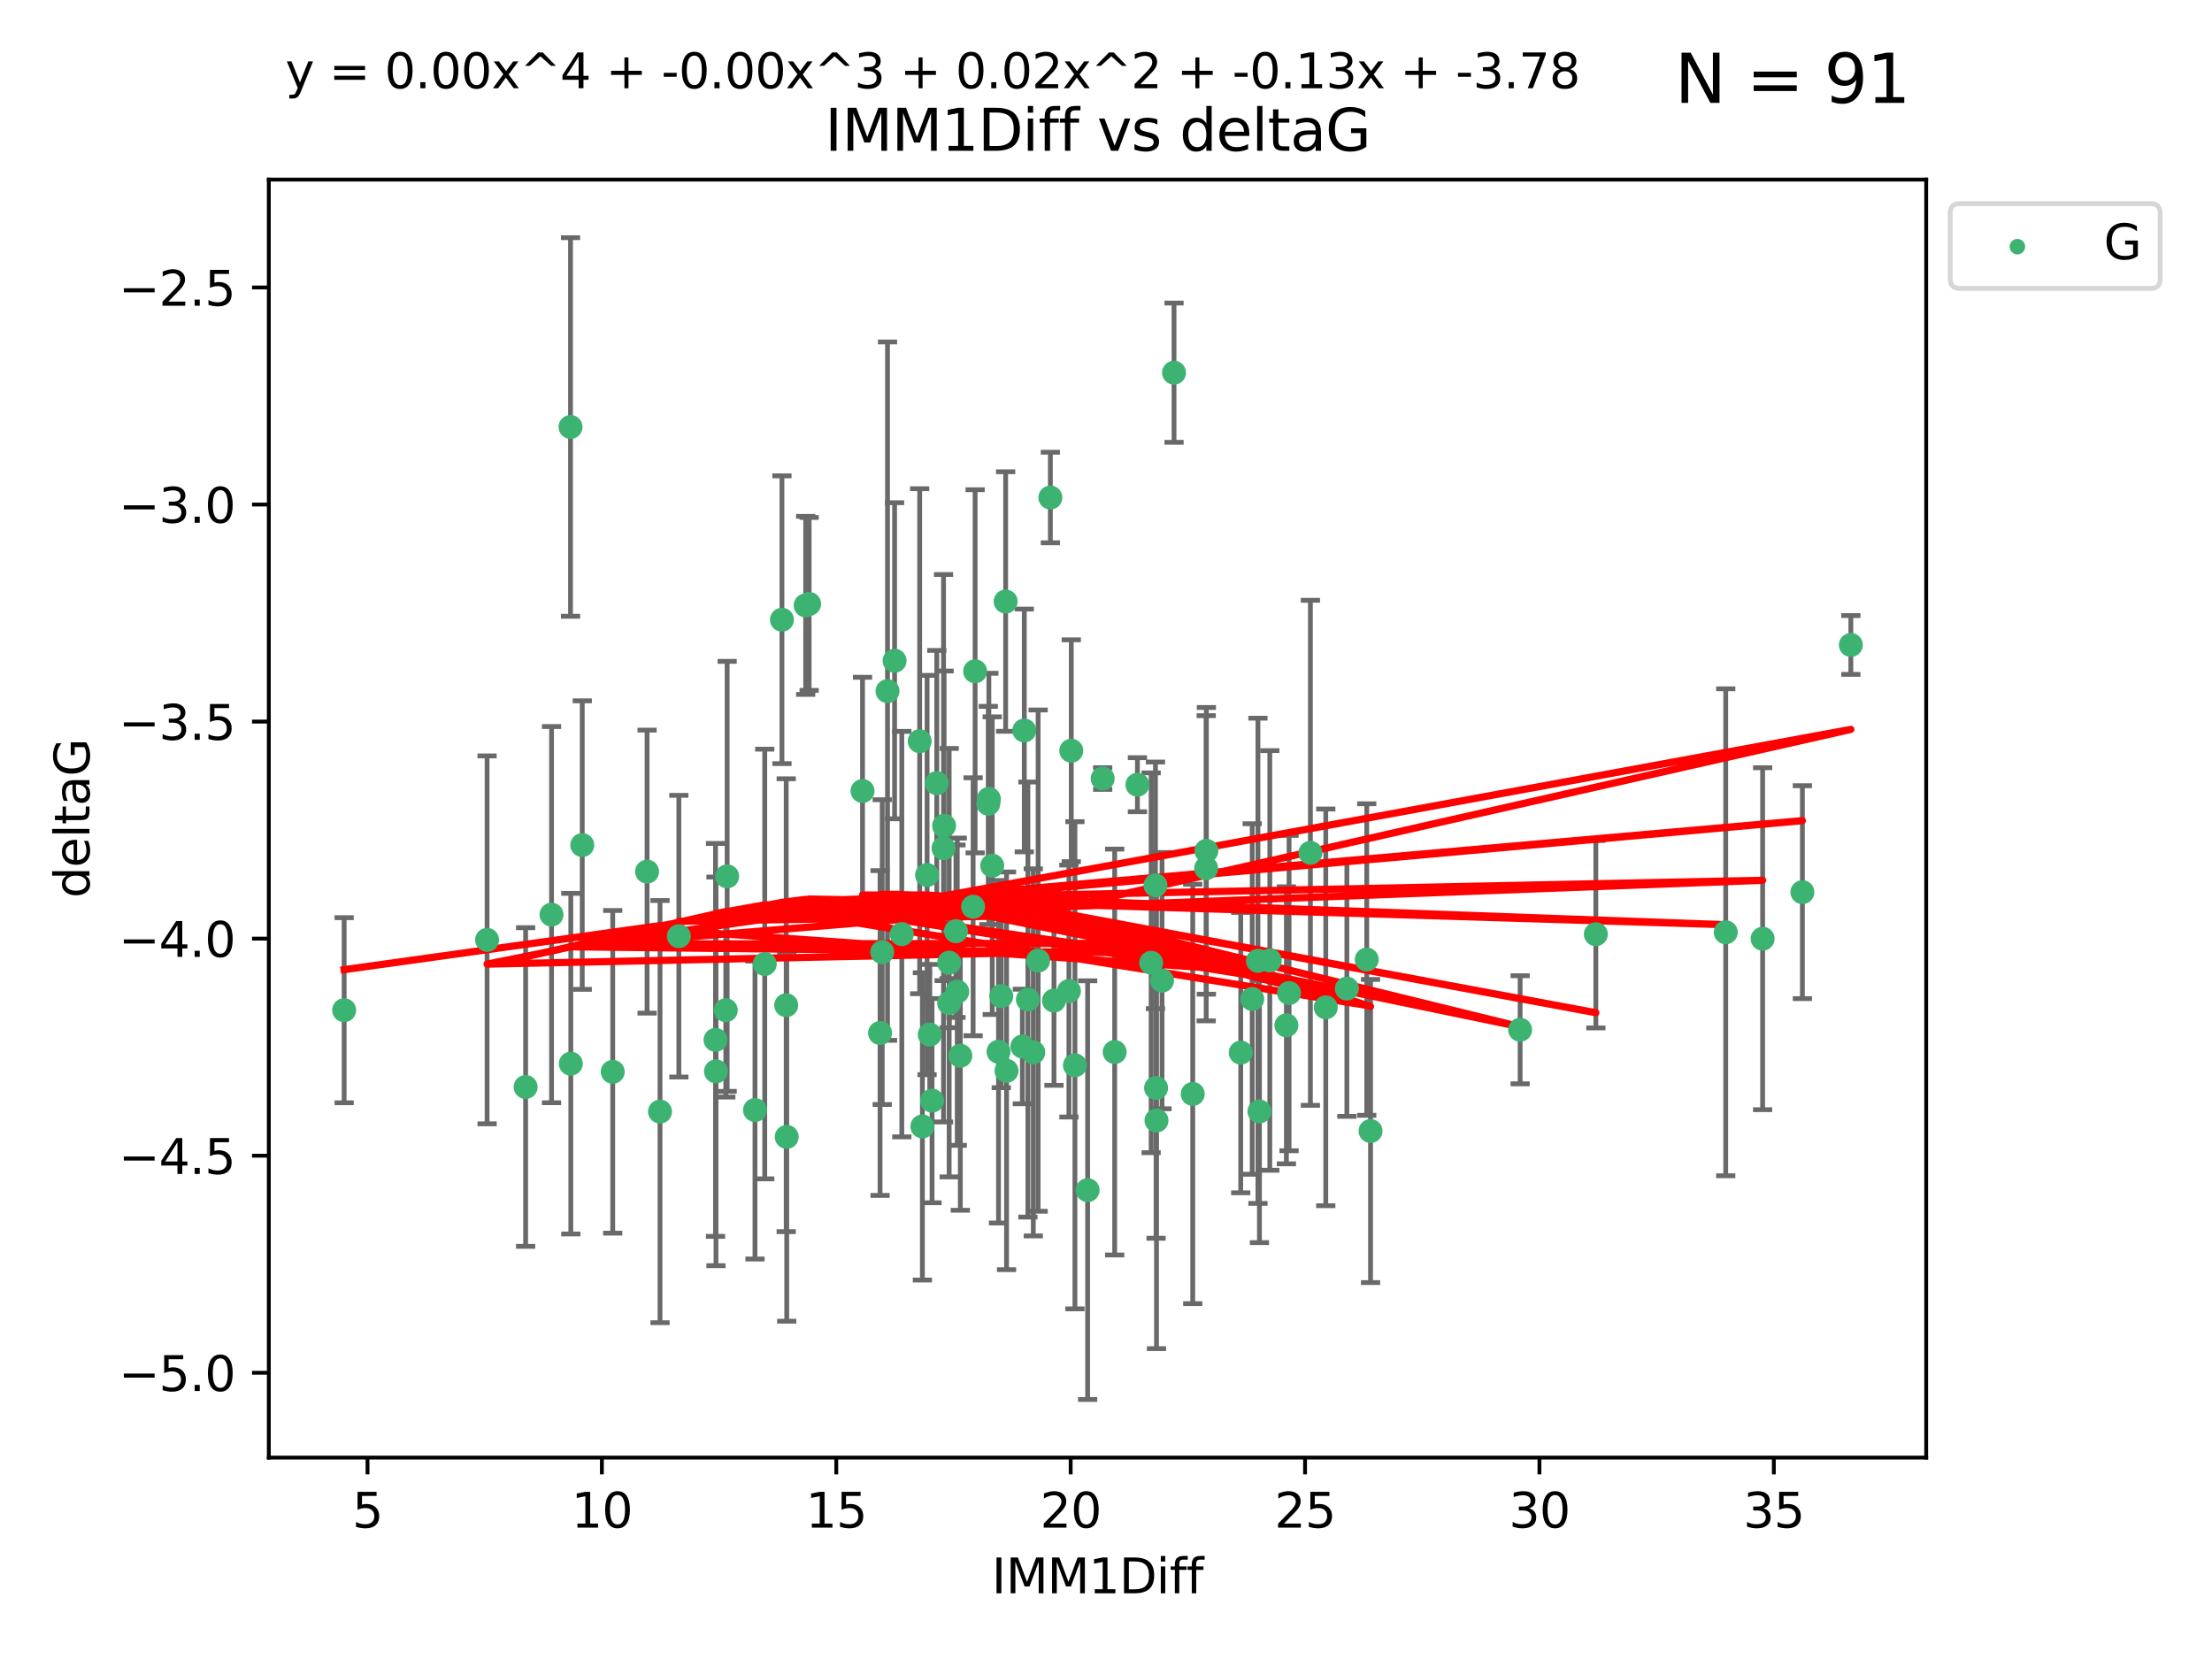<?xml version="1.0" encoding="utf-8" standalone="no"?>
<!DOCTYPE svg PUBLIC "-//W3C//DTD SVG 1.1//EN"
  "http://www.w3.org/Graphics/SVG/1.1/DTD/svg11.dtd">
<svg xmlns:xlink="http://www.w3.org/1999/xlink" width="460.8pt" height="345.6pt" viewBox="0 0 460.8 345.6" xmlns="http://www.w3.org/2000/svg" version="1.1">
 <defs>
  <style type="text/css">*{stroke-linejoin: round; stroke-linecap: butt}</style>
 </defs>
 <g id="figure_1">
  <g id="patch_1">
   <path d="M 0 345.6 
L 460.8 345.6 
L 460.8 0 
L 0 0 
z
" style="fill: #ffffff"/>
  </g>
  <g id="axes_1">
   <g id="patch_2">
    <path d="M 56 303.64 
L 401.26 303.64 
L 401.26 37.411 
L 56 37.411 
z
" style="fill: #ffffff"/>
   </g>
   <g id="PathCollection_1">
    <defs>
     <path id="mc19200b5e4" d="M 0 1.118 
C 0.297 1.118 0.581 1 0.791 0.791 
C 1 0.581 1.118 0.297 1.118 0 
C 1.118 -0.297 1 -0.581 0.791 -0.791 
C 0.581 -1 0.297 -1.118 0 -1.118 
C -0.297 -1.118 -0.581 -1 -0.791 -0.791 
C -1 -0.581 -1.118 -0.297 -1.118 0 
C -1.118 0.297 -1 0.581 -0.791 0.791 
C -0.581 1 -0.297 1.118 0 1.118 
z
" style="stroke: #3cb371"/>
    </defs>
    <g clip-path="url(#p1f7924de80)">
     <use xlink:href="#mc19200b5e4" x="71.694" y="210.445" style="fill: #3cb371; stroke: #3cb371"/>
     <use xlink:href="#mc19200b5e4" x="137.494" y="231.565" style="fill: #3cb371; stroke: #3cb371"/>
     <use xlink:href="#mc19200b5e4" x="127.64" y="223.278" style="fill: #3cb371; stroke: #3cb371"/>
     <use xlink:href="#mc19200b5e4" x="114.896" y="190.536" style="fill: #3cb371; stroke: #3cb371"/>
     <use xlink:href="#mc19200b5e4" x="101.469" y="195.79" style="fill: #3cb371; stroke: #3cb371"/>
     <use xlink:href="#mc19200b5e4" x="248.469" y="227.886" style="fill: #3cb371; stroke: #3cb371"/>
     <use xlink:href="#mc19200b5e4" x="268.537" y="206.875" style="fill: #3cb371; stroke: #3cb371"/>
     <use xlink:href="#mc19200b5e4" x="163.782" y="209.404" style="fill: #3cb371; stroke: #3cb371"/>
     <use xlink:href="#mc19200b5e4" x="223.928" y="221.915" style="fill: #3cb371; stroke: #3cb371"/>
     <use xlink:href="#mc19200b5e4" x="212.981" y="218.004" style="fill: #3cb371; stroke: #3cb371"/>
     <use xlink:href="#mc19200b5e4" x="151.195" y="210.445" style="fill: #3cb371; stroke: #3cb371"/>
     <use xlink:href="#mc19200b5e4" x="109.496" y="226.445" style="fill: #3cb371; stroke: #3cb371"/>
     <use xlink:href="#mc19200b5e4" x="118.91" y="221.579" style="fill: #3cb371; stroke: #3cb371"/>
     <use xlink:href="#mc19200b5e4" x="194.163" y="229.285" style="fill: #3cb371; stroke: #3cb371"/>
     <use xlink:href="#mc19200b5e4" x="284.718" y="199.894" style="fill: #3cb371; stroke: #3cb371"/>
     <use xlink:href="#mc19200b5e4" x="157.278" y="231.24" style="fill: #3cb371; stroke: #3cb371"/>
     <use xlink:href="#mc19200b5e4" x="208.01" y="219.093" style="fill: #3cb371; stroke: #3cb371"/>
     <use xlink:href="#mc19200b5e4" x="192.151" y="234.649" style="fill: #3cb371; stroke: #3cb371"/>
     <use xlink:href="#mc19200b5e4" x="272.98" y="177.657" style="fill: #3cb371; stroke: #3cb371"/>
     <use xlink:href="#mc19200b5e4" x="240.705" y="184.432" style="fill: #3cb371; stroke: #3cb371"/>
     <use xlink:href="#mc19200b5e4" x="183.782" y="198.343" style="fill: #3cb371; stroke: #3cb371"/>
     <use xlink:href="#mc19200b5e4" x="262.052" y="200.151" style="fill: #3cb371; stroke: #3cb371"/>
     <use xlink:href="#mc19200b5e4" x="187.864" y="194.591" style="fill: #3cb371; stroke: #3cb371"/>
     <use xlink:href="#mc19200b5e4" x="183.333" y="215.199" style="fill: #3cb371; stroke: #3cb371"/>
     <use xlink:href="#mc19200b5e4" x="208.577" y="207.515" style="fill: #3cb371; stroke: #3cb371"/>
     <use xlink:href="#mc19200b5e4" x="232.209" y="219.158" style="fill: #3cb371; stroke: #3cb371"/>
     <use xlink:href="#mc19200b5e4" x="280.578" y="205.944" style="fill: #3cb371; stroke: #3cb371"/>
     <use xlink:href="#mc19200b5e4" x="214.133" y="208.224" style="fill: #3cb371; stroke: #3cb371"/>
     <use xlink:href="#mc19200b5e4" x="276.183" y="209.853" style="fill: #3cb371; stroke: #3cb371"/>
     <use xlink:href="#mc19200b5e4" x="267.98" y="213.59" style="fill: #3cb371; stroke: #3cb371"/>
     <use xlink:href="#mc19200b5e4" x="240.832" y="226.644" style="fill: #3cb371; stroke: #3cb371"/>
     <use xlink:href="#mc19200b5e4" x="240.92" y="233.421" style="fill: #3cb371; stroke: #3cb371"/>
     <use xlink:href="#mc19200b5e4" x="193.128" y="182.282" style="fill: #3cb371; stroke: #3cb371"/>
     <use xlink:href="#mc19200b5e4" x="258.468" y="219.277" style="fill: #3cb371; stroke: #3cb371"/>
     <use xlink:href="#mc19200b5e4" x="215.256" y="219.228" style="fill: #3cb371; stroke: #3cb371"/>
     <use xlink:href="#mc19200b5e4" x="149.154" y="223.183" style="fill: #3cb371; stroke: #3cb371"/>
     <use xlink:href="#mc19200b5e4" x="197.727" y="200.544" style="fill: #3cb371; stroke: #3cb371"/>
     <use xlink:href="#mc19200b5e4" x="179.68" y="164.781" style="fill: #3cb371; stroke: #3cb371"/>
     <use xlink:href="#mc19200b5e4" x="193.684" y="215.525" style="fill: #3cb371; stroke: #3cb371"/>
     <use xlink:href="#mc19200b5e4" x="219.563" y="208.437" style="fill: #3cb371; stroke: #3cb371"/>
     <use xlink:href="#mc19200b5e4" x="168.558" y="125.806" style="fill: #3cb371; stroke: #3cb371"/>
     <use xlink:href="#mc19200b5e4" x="209.68" y="223.07" style="fill: #3cb371; stroke: #3cb371"/>
     <use xlink:href="#mc19200b5e4" x="242.072" y="204.284" style="fill: #3cb371; stroke: #3cb371"/>
     <use xlink:href="#mc19200b5e4" x="200.051" y="219.93" style="fill: #3cb371; stroke: #3cb371"/>
     <use xlink:href="#mc19200b5e4" x="226.574" y="247.928" style="fill: #3cb371; stroke: #3cb371"/>
     <use xlink:href="#mc19200b5e4" x="264.523" y="200.077" style="fill: #3cb371; stroke: #3cb371"/>
     <use xlink:href="#mc19200b5e4" x="316.671" y="214.52" style="fill: #3cb371; stroke: #3cb371"/>
     <use xlink:href="#mc19200b5e4" x="239.807" y="200.564" style="fill: #3cb371; stroke: #3cb371"/>
     <use xlink:href="#mc19200b5e4" x="285.509" y="235.61" style="fill: #3cb371; stroke: #3cb371"/>
     <use xlink:href="#mc19200b5e4" x="262.365" y="231.539" style="fill: #3cb371; stroke: #3cb371"/>
     <use xlink:href="#mc19200b5e4" x="134.798" y="181.575" style="fill: #3cb371; stroke: #3cb371"/>
     <use xlink:href="#mc19200b5e4" x="162.894" y="129.102" style="fill: #3cb371; stroke: #3cb371"/>
     <use xlink:href="#mc19200b5e4" x="167.835" y="126.112" style="fill: #3cb371; stroke: #3cb371"/>
     <use xlink:href="#mc19200b5e4" x="209.495" y="125.311" style="fill: #3cb371; stroke: #3cb371"/>
     <use xlink:href="#mc19200b5e4" x="359.502" y="194.214" style="fill: #3cb371; stroke: #3cb371"/>
     <use xlink:href="#mc19200b5e4" x="197.727" y="208.97" style="fill: #3cb371; stroke: #3cb371"/>
     <use xlink:href="#mc19200b5e4" x="202.717" y="188.896" style="fill: #3cb371; stroke: #3cb371"/>
     <use xlink:href="#mc19200b5e4" x="260.861" y="208.106" style="fill: #3cb371; stroke: #3cb371"/>
     <use xlink:href="#mc19200b5e4" x="163.89" y="236.838" style="fill: #3cb371; stroke: #3cb371"/>
     <use xlink:href="#mc19200b5e4" x="196.672" y="172.031" style="fill: #3cb371; stroke: #3cb371"/>
     <use xlink:href="#mc19200b5e4" x="375.469" y="185.854" style="fill: #3cb371; stroke: #3cb371"/>
     <use xlink:href="#mc19200b5e4" x="199.143" y="193.987" style="fill: #3cb371; stroke: #3cb371"/>
     <use xlink:href="#mc19200b5e4" x="367.188" y="195.552" style="fill: #3cb371; stroke: #3cb371"/>
     <use xlink:href="#mc19200b5e4" x="141.419" y="195.021" style="fill: #3cb371; stroke: #3cb371"/>
     <use xlink:href="#mc19200b5e4" x="223.166" y="156.387" style="fill: #3cb371; stroke: #3cb371"/>
     <use xlink:href="#mc19200b5e4" x="205.881" y="167.432" style="fill: #3cb371; stroke: #3cb371"/>
     <use xlink:href="#mc19200b5e4" x="186.36" y="137.646" style="fill: #3cb371; stroke: #3cb371"/>
     <use xlink:href="#mc19200b5e4" x="184.885" y="143.978" style="fill: #3cb371; stroke: #3cb371"/>
     <use xlink:href="#mc19200b5e4" x="195.149" y="163.147" style="fill: #3cb371; stroke: #3cb371"/>
     <use xlink:href="#mc19200b5e4" x="222.678" y="206.454" style="fill: #3cb371; stroke: #3cb371"/>
     <use xlink:href="#mc19200b5e4" x="332.442" y="194.61" style="fill: #3cb371; stroke: #3cb371"/>
     <use xlink:href="#mc19200b5e4" x="206.702" y="180.334" style="fill: #3cb371; stroke: #3cb371"/>
     <use xlink:href="#mc19200b5e4" x="196.555" y="176.703" style="fill: #3cb371; stroke: #3cb371"/>
     <use xlink:href="#mc19200b5e4" x="385.566" y="134.358" style="fill: #3cb371; stroke: #3cb371"/>
     <use xlink:href="#mc19200b5e4" x="218.811" y="103.643" style="fill: #3cb371; stroke: #3cb371"/>
     <use xlink:href="#mc19200b5e4" x="203.137" y="139.845" style="fill: #3cb371; stroke: #3cb371"/>
     <use xlink:href="#mc19200b5e4" x="251.271" y="180.872" style="fill: #3cb371; stroke: #3cb371"/>
     <use xlink:href="#mc19200b5e4" x="191.585" y="154.409" style="fill: #3cb371; stroke: #3cb371"/>
     <use xlink:href="#mc19200b5e4" x="213.381" y="152.171" style="fill: #3cb371; stroke: #3cb371"/>
     <use xlink:href="#mc19200b5e4" x="229.709" y="162.183" style="fill: #3cb371; stroke: #3cb371"/>
     <use xlink:href="#mc19200b5e4" x="216.262" y="200.112" style="fill: #3cb371; stroke: #3cb371"/>
     <use xlink:href="#mc19200b5e4" x="118.851" y="88.945" style="fill: #3cb371; stroke: #3cb371"/>
     <use xlink:href="#mc19200b5e4" x="251.31" y="177.247" style="fill: #3cb371; stroke: #3cb371"/>
     <use xlink:href="#mc19200b5e4" x="236.945" y="163.47" style="fill: #3cb371; stroke: #3cb371"/>
     <use xlink:href="#mc19200b5e4" x="199.417" y="206.591" style="fill: #3cb371; stroke: #3cb371"/>
     <use xlink:href="#mc19200b5e4" x="151.478" y="182.557" style="fill: #3cb371; stroke: #3cb371"/>
     <use xlink:href="#mc19200b5e4" x="149.056" y="216.63" style="fill: #3cb371; stroke: #3cb371"/>
     <use xlink:href="#mc19200b5e4" x="159.31" y="200.821" style="fill: #3cb371; stroke: #3cb371"/>
     <use xlink:href="#mc19200b5e4" x="205.998" y="166.427" style="fill: #3cb371; stroke: #3cb371"/>
     <use xlink:href="#mc19200b5e4" x="244.572" y="77.635" style="fill: #3cb371; stroke: #3cb371"/>
     <use xlink:href="#mc19200b5e4" x="121.293" y="176.046" style="fill: #3cb371; stroke: #3cb371"/>
    </g>
   </g>
   <g id="matplotlib.axis_1">
    <g id="xtick_1">
     <g id="line2d_1">
      <defs>
       <path id="m362935062d" d="M 0 0 
L 0 3.5 
" style="stroke: #000000; stroke-width: 0.8"/>
      </defs>
      <g>
       <use xlink:href="#m362935062d" x="76.557" y="303.64" style="stroke: #000000; stroke-width: 0.8"/>
      </g>
     </g>
     <g id="text_1">
      <!-- 5 -->
      <g transform="translate(73.376 318.238)scale(0.1 -0.1)">
       <defs>
        <path id="DejaVuSans-35" d="M 691 4666 
L 3169 4666 
L 3169 4134 
L 1269 4134 
L 1269 2991 
Q 1406 3038 1543 3061 
Q 1681 3084 1819 3084 
Q 2600 3084 3056 2656 
Q 3513 2228 3513 1497 
Q 3513 744 3044 326 
Q 2575 -91 1722 -91 
Q 1428 -91 1123 -41 
Q 819 9 494 109 
L 494 744 
Q 775 591 1075 516 
Q 1375 441 1709 441 
Q 2250 441 2565 725 
Q 2881 1009 2881 1497 
Q 2881 1984 2565 2268 
Q 2250 2553 1709 2553 
Q 1456 2553 1204 2497 
Q 953 2441 691 2322 
L 691 4666 
z
" transform="scale(0.016)"/>
       </defs>
       <use xlink:href="#DejaVuSans-35"/>
      </g>
     </g>
    </g>
    <g id="xtick_2">
     <g id="line2d_2">
      <g>
       <use xlink:href="#m362935062d" x="125.384" y="303.64" style="stroke: #000000; stroke-width: 0.8"/>
      </g>
     </g>
     <g id="text_2">
      <!-- 10 -->
      <g transform="translate(119.022 318.238)scale(0.1 -0.1)">
       <defs>
        <path id="DejaVuSans-31" d="M 794 531 
L 1825 531 
L 1825 4091 
L 703 3866 
L 703 4441 
L 1819 4666 
L 2450 4666 
L 2450 531 
L 3481 531 
L 3481 0 
L 794 0 
L 794 531 
z
" transform="scale(0.016)"/>
        <path id="DejaVuSans-30" d="M 2034 4250 
Q 1547 4250 1301 3770 
Q 1056 3291 1056 2328 
Q 1056 1369 1301 889 
Q 1547 409 2034 409 
Q 2525 409 2770 889 
Q 3016 1369 3016 2328 
Q 3016 3291 2770 3770 
Q 2525 4250 2034 4250 
z
M 2034 4750 
Q 2819 4750 3233 4129 
Q 3647 3509 3647 2328 
Q 3647 1150 3233 529 
Q 2819 -91 2034 -91 
Q 1250 -91 836 529 
Q 422 1150 422 2328 
Q 422 3509 836 4129 
Q 1250 4750 2034 4750 
z
" transform="scale(0.016)"/>
       </defs>
       <use xlink:href="#DejaVuSans-31"/>
       <use xlink:href="#DejaVuSans-30" x="63.623"/>
      </g>
     </g>
    </g>
    <g id="xtick_3">
     <g id="line2d_3">
      <g>
       <use xlink:href="#m362935062d" x="174.212" y="303.64" style="stroke: #000000; stroke-width: 0.8"/>
      </g>
     </g>
     <g id="text_3">
      <!-- 15 -->
      <g transform="translate(167.849 318.238)scale(0.1 -0.1)">
       <use xlink:href="#DejaVuSans-31"/>
       <use xlink:href="#DejaVuSans-35" x="63.623"/>
      </g>
     </g>
    </g>
    <g id="xtick_4">
     <g id="line2d_4">
      <g>
       <use xlink:href="#m362935062d" x="223.039" y="303.64" style="stroke: #000000; stroke-width: 0.8"/>
      </g>
     </g>
     <g id="text_4">
      <!-- 20 -->
      <g transform="translate(216.677 318.238)scale(0.1 -0.1)">
       <defs>
        <path id="DejaVuSans-32" d="M 1228 531 
L 3431 531 
L 3431 0 
L 469 0 
L 469 531 
Q 828 903 1448 1529 
Q 2069 2156 2228 2338 
Q 2531 2678 2651 2914 
Q 2772 3150 2772 3378 
Q 2772 3750 2511 3984 
Q 2250 4219 1831 4219 
Q 1534 4219 1204 4116 
Q 875 4013 500 3803 
L 500 4441 
Q 881 4594 1212 4672 
Q 1544 4750 1819 4750 
Q 2544 4750 2975 4387 
Q 3406 4025 3406 3419 
Q 3406 3131 3298 2873 
Q 3191 2616 2906 2266 
Q 2828 2175 2409 1742 
Q 1991 1309 1228 531 
z
" transform="scale(0.016)"/>
       </defs>
       <use xlink:href="#DejaVuSans-32"/>
       <use xlink:href="#DejaVuSans-30" x="63.623"/>
      </g>
     </g>
    </g>
    <g id="xtick_5">
     <g id="line2d_5">
      <g>
       <use xlink:href="#m362935062d" x="271.867" y="303.64" style="stroke: #000000; stroke-width: 0.8"/>
      </g>
     </g>
     <g id="text_5">
      <!-- 25 -->
      <g transform="translate(265.504 318.238)scale(0.1 -0.1)">
       <use xlink:href="#DejaVuSans-32"/>
       <use xlink:href="#DejaVuSans-35" x="63.623"/>
      </g>
     </g>
    </g>
    <g id="xtick_6">
     <g id="line2d_6">
      <g>
       <use xlink:href="#m362935062d" x="320.694" y="303.64" style="stroke: #000000; stroke-width: 0.8"/>
      </g>
     </g>
     <g id="text_6">
      <!-- 30 -->
      <g transform="translate(314.332 318.238)scale(0.1 -0.1)">
       <defs>
        <path id="DejaVuSans-33" d="M 2597 2516 
Q 3050 2419 3304 2112 
Q 3559 1806 3559 1356 
Q 3559 666 3084 287 
Q 2609 -91 1734 -91 
Q 1441 -91 1130 -33 
Q 819 25 488 141 
L 488 750 
Q 750 597 1062 519 
Q 1375 441 1716 441 
Q 2309 441 2620 675 
Q 2931 909 2931 1356 
Q 2931 1769 2642 2001 
Q 2353 2234 1838 2234 
L 1294 2234 
L 1294 2753 
L 1863 2753 
Q 2328 2753 2575 2939 
Q 2822 3125 2822 3475 
Q 2822 3834 2567 4026 
Q 2313 4219 1838 4219 
Q 1578 4219 1281 4162 
Q 984 4106 628 3988 
L 628 4550 
Q 988 4650 1302 4700 
Q 1616 4750 1894 4750 
Q 2613 4750 3031 4423 
Q 3450 4097 3450 3541 
Q 3450 3153 3228 2886 
Q 3006 2619 2597 2516 
z
" transform="scale(0.016)"/>
       </defs>
       <use xlink:href="#DejaVuSans-33"/>
       <use xlink:href="#DejaVuSans-30" x="63.623"/>
      </g>
     </g>
    </g>
    <g id="xtick_7">
     <g id="line2d_7">
      <g>
       <use xlink:href="#m362935062d" x="369.522" y="303.64" style="stroke: #000000; stroke-width: 0.8"/>
      </g>
     </g>
     <g id="text_7">
      <!-- 35 -->
      <g transform="translate(363.159 318.238)scale(0.1 -0.1)">
       <use xlink:href="#DejaVuSans-33"/>
       <use xlink:href="#DejaVuSans-35" x="63.623"/>
      </g>
     </g>
    </g>
    <g id="text_8">
     <!-- IMM1Diff -->
     <g transform="translate(206.586 331.917)scale(0.1 -0.1)">
      <defs>
       <path id="DejaVuSans-49" d="M 628 4666 
L 1259 4666 
L 1259 0 
L 628 0 
L 628 4666 
z
" transform="scale(0.016)"/>
       <path id="DejaVuSans-4d" d="M 628 4666 
L 1569 4666 
L 2759 1491 
L 3956 4666 
L 4897 4666 
L 4897 0 
L 4281 0 
L 4281 4097 
L 3078 897 
L 2444 897 
L 1241 4097 
L 1241 0 
L 628 0 
L 628 4666 
z
" transform="scale(0.016)"/>
       <path id="DejaVuSans-44" d="M 1259 4147 
L 1259 519 
L 2022 519 
Q 2988 519 3436 956 
Q 3884 1394 3884 2338 
Q 3884 3275 3436 3711 
Q 2988 4147 2022 4147 
L 1259 4147 
z
M 628 4666 
L 1925 4666 
Q 3281 4666 3915 4102 
Q 4550 3538 4550 2338 
Q 4550 1131 3912 565 
Q 3275 0 1925 0 
L 628 0 
L 628 4666 
z
" transform="scale(0.016)"/>
       <path id="DejaVuSans-69" d="M 603 3500 
L 1178 3500 
L 1178 0 
L 603 0 
L 603 3500 
z
M 603 4863 
L 1178 4863 
L 1178 4134 
L 603 4134 
L 603 4863 
z
" transform="scale(0.016)"/>
       <path id="DejaVuSans-66" d="M 2375 4863 
L 2375 4384 
L 1825 4384 
Q 1516 4384 1395 4259 
Q 1275 4134 1275 3809 
L 1275 3500 
L 2222 3500 
L 2222 3053 
L 1275 3053 
L 1275 0 
L 697 0 
L 697 3053 
L 147 3053 
L 147 3500 
L 697 3500 
L 697 3744 
Q 697 4328 969 4595 
Q 1241 4863 1831 4863 
L 2375 4863 
z
" transform="scale(0.016)"/>
      </defs>
      <use xlink:href="#DejaVuSans-49"/>
      <use xlink:href="#DejaVuSans-4d" x="29.492"/>
      <use xlink:href="#DejaVuSans-4d" x="115.771"/>
      <use xlink:href="#DejaVuSans-31" x="202.051"/>
      <use xlink:href="#DejaVuSans-44" x="265.674"/>
      <use xlink:href="#DejaVuSans-69" x="342.676"/>
      <use xlink:href="#DejaVuSans-66" x="370.459"/>
      <use xlink:href="#DejaVuSans-66" x="405.664"/>
     </g>
    </g>
   </g>
   <g id="matplotlib.axis_2">
    <g id="ytick_1">
     <g id="line2d_8">
      <defs>
       <path id="m6b9de17dfc" d="M 0 0 
L -3.5 0 
" style="stroke: #000000; stroke-width: 0.8"/>
      </defs>
      <g>
       <use xlink:href="#m6b9de17dfc" x="56" y="285.973" style="stroke: #000000; stroke-width: 0.8"/>
      </g>
     </g>
     <g id="text_9">
      <!-- −5.0 -->
      <g transform="translate(24.717 289.772)scale(0.1 -0.1)">
       <defs>
        <path id="DejaVuSans-2212" d="M 678 2272 
L 4684 2272 
L 4684 1741 
L 678 1741 
L 678 2272 
z
" transform="scale(0.016)"/>
        <path id="DejaVuSans-2e" d="M 684 794 
L 1344 794 
L 1344 0 
L 684 0 
L 684 794 
z
" transform="scale(0.016)"/>
       </defs>
       <use xlink:href="#DejaVuSans-2212"/>
       <use xlink:href="#DejaVuSans-35" x="83.789"/>
       <use xlink:href="#DejaVuSans-2e" x="147.412"/>
       <use xlink:href="#DejaVuSans-30" x="179.199"/>
      </g>
     </g>
    </g>
    <g id="ytick_2">
     <g id="line2d_9">
      <g>
       <use xlink:href="#m6b9de17dfc" x="56" y="240.755" style="stroke: #000000; stroke-width: 0.8"/>
      </g>
     </g>
     <g id="text_10">
      <!-- −4.5 -->
      <g transform="translate(24.717 244.554)scale(0.1 -0.1)">
       <defs>
        <path id="DejaVuSans-34" d="M 2419 4116 
L 825 1625 
L 2419 1625 
L 2419 4116 
z
M 2253 4666 
L 3047 4666 
L 3047 1625 
L 3713 1625 
L 3713 1100 
L 3047 1100 
L 3047 0 
L 2419 0 
L 2419 1100 
L 313 1100 
L 313 1709 
L 2253 4666 
z
" transform="scale(0.016)"/>
       </defs>
       <use xlink:href="#DejaVuSans-2212"/>
       <use xlink:href="#DejaVuSans-34" x="83.789"/>
       <use xlink:href="#DejaVuSans-2e" x="147.412"/>
       <use xlink:href="#DejaVuSans-35" x="179.199"/>
      </g>
     </g>
    </g>
    <g id="ytick_3">
     <g id="line2d_10">
      <g>
       <use xlink:href="#m6b9de17dfc" x="56" y="195.537" style="stroke: #000000; stroke-width: 0.8"/>
      </g>
     </g>
     <g id="text_11">
      <!-- −4.0 -->
      <g transform="translate(24.717 199.336)scale(0.1 -0.1)">
       <use xlink:href="#DejaVuSans-2212"/>
       <use xlink:href="#DejaVuSans-34" x="83.789"/>
       <use xlink:href="#DejaVuSans-2e" x="147.412"/>
       <use xlink:href="#DejaVuSans-30" x="179.199"/>
      </g>
     </g>
    </g>
    <g id="ytick_4">
     <g id="line2d_11">
      <g>
       <use xlink:href="#m6b9de17dfc" x="56" y="150.319" style="stroke: #000000; stroke-width: 0.8"/>
      </g>
     </g>
     <g id="text_12">
      <!-- −3.5 -->
      <g transform="translate(24.717 154.119)scale(0.1 -0.1)">
       <use xlink:href="#DejaVuSans-2212"/>
       <use xlink:href="#DejaVuSans-33" x="83.789"/>
       <use xlink:href="#DejaVuSans-2e" x="147.412"/>
       <use xlink:href="#DejaVuSans-35" x="179.199"/>
      </g>
     </g>
    </g>
    <g id="ytick_5">
     <g id="line2d_12">
      <g>
       <use xlink:href="#m6b9de17dfc" x="56" y="105.102" style="stroke: #000000; stroke-width: 0.8"/>
      </g>
     </g>
     <g id="text_13">
      <!-- −3.0 -->
      <g transform="translate(24.717 108.901)scale(0.1 -0.1)">
       <use xlink:href="#DejaVuSans-2212"/>
       <use xlink:href="#DejaVuSans-33" x="83.789"/>
       <use xlink:href="#DejaVuSans-2e" x="147.412"/>
       <use xlink:href="#DejaVuSans-30" x="179.199"/>
      </g>
     </g>
    </g>
    <g id="ytick_6">
     <g id="line2d_13">
      <g>
       <use xlink:href="#m6b9de17dfc" x="56" y="59.884" style="stroke: #000000; stroke-width: 0.8"/>
      </g>
     </g>
     <g id="text_14">
      <!-- −2.5 -->
      <g transform="translate(24.717 63.683)scale(0.1 -0.1)">
       <use xlink:href="#DejaVuSans-2212"/>
       <use xlink:href="#DejaVuSans-32" x="83.789"/>
       <use xlink:href="#DejaVuSans-2e" x="147.412"/>
       <use xlink:href="#DejaVuSans-35" x="179.199"/>
      </g>
     </g>
    </g>
    <g id="text_15">
     <!-- deltaG -->
     <g transform="translate(18.637 187.064)rotate(-90)scale(0.1 -0.1)">
      <defs>
       <path id="DejaVuSans-64" d="M 2906 2969 
L 2906 4863 
L 3481 4863 
L 3481 0 
L 2906 0 
L 2906 525 
Q 2725 213 2448 61 
Q 2172 -91 1784 -91 
Q 1150 -91 751 415 
Q 353 922 353 1747 
Q 353 2572 751 3078 
Q 1150 3584 1784 3584 
Q 2172 3584 2448 3432 
Q 2725 3281 2906 2969 
z
M 947 1747 
Q 947 1113 1208 752 
Q 1469 391 1925 391 
Q 2381 391 2643 752 
Q 2906 1113 2906 1747 
Q 2906 2381 2643 2742 
Q 2381 3103 1925 3103 
Q 1469 3103 1208 2742 
Q 947 2381 947 1747 
z
" transform="scale(0.016)"/>
       <path id="DejaVuSans-65" d="M 3597 1894 
L 3597 1613 
L 953 1613 
Q 991 1019 1311 708 
Q 1631 397 2203 397 
Q 2534 397 2845 478 
Q 3156 559 3463 722 
L 3463 178 
Q 3153 47 2828 -22 
Q 2503 -91 2169 -91 
Q 1331 -91 842 396 
Q 353 884 353 1716 
Q 353 2575 817 3079 
Q 1281 3584 2069 3584 
Q 2775 3584 3186 3129 
Q 3597 2675 3597 1894 
z
M 3022 2063 
Q 3016 2534 2758 2815 
Q 2500 3097 2075 3097 
Q 1594 3097 1305 2825 
Q 1016 2553 972 2059 
L 3022 2063 
z
" transform="scale(0.016)"/>
       <path id="DejaVuSans-6c" d="M 603 4863 
L 1178 4863 
L 1178 0 
L 603 0 
L 603 4863 
z
" transform="scale(0.016)"/>
       <path id="DejaVuSans-74" d="M 1172 4494 
L 1172 3500 
L 2356 3500 
L 2356 3053 
L 1172 3053 
L 1172 1153 
Q 1172 725 1289 603 
Q 1406 481 1766 481 
L 2356 481 
L 2356 0 
L 1766 0 
Q 1100 0 847 248 
Q 594 497 594 1153 
L 594 3053 
L 172 3053 
L 172 3500 
L 594 3500 
L 594 4494 
L 1172 4494 
z
" transform="scale(0.016)"/>
       <path id="DejaVuSans-61" d="M 2194 1759 
Q 1497 1759 1228 1600 
Q 959 1441 959 1056 
Q 959 750 1161 570 
Q 1363 391 1709 391 
Q 2188 391 2477 730 
Q 2766 1069 2766 1631 
L 2766 1759 
L 2194 1759 
z
M 3341 1997 
L 3341 0 
L 2766 0 
L 2766 531 
Q 2569 213 2275 61 
Q 1981 -91 1556 -91 
Q 1019 -91 701 211 
Q 384 513 384 1019 
Q 384 1609 779 1909 
Q 1175 2209 1959 2209 
L 2766 2209 
L 2766 2266 
Q 2766 2663 2505 2880 
Q 2244 3097 1772 3097 
Q 1472 3097 1187 3025 
Q 903 2953 641 2809 
L 641 3341 
Q 956 3463 1253 3523 
Q 1550 3584 1831 3584 
Q 2591 3584 2966 3190 
Q 3341 2797 3341 1997 
z
" transform="scale(0.016)"/>
       <path id="DejaVuSans-47" d="M 3809 666 
L 3809 1919 
L 2778 1919 
L 2778 2438 
L 4434 2438 
L 4434 434 
Q 4069 175 3628 42 
Q 3188 -91 2688 -91 
Q 1594 -91 976 548 
Q 359 1188 359 2328 
Q 359 3472 976 4111 
Q 1594 4750 2688 4750 
Q 3144 4750 3555 4637 
Q 3966 4525 4313 4306 
L 4313 3634 
Q 3963 3931 3569 4081 
Q 3175 4231 2741 4231 
Q 1884 4231 1454 3753 
Q 1025 3275 1025 2328 
Q 1025 1384 1454 906 
Q 1884 428 2741 428 
Q 3075 428 3337 486 
Q 3600 544 3809 666 
z
" transform="scale(0.016)"/>
      </defs>
      <use xlink:href="#DejaVuSans-64"/>
      <use xlink:href="#DejaVuSans-65" x="63.477"/>
      <use xlink:href="#DejaVuSans-6c" x="125"/>
      <use xlink:href="#DejaVuSans-74" x="152.783"/>
      <use xlink:href="#DejaVuSans-61" x="191.992"/>
      <use xlink:href="#DejaVuSans-47" x="253.271"/>
     </g>
    </g>
   </g>
   <g id="LineCollection_1">
    <path d="M 71.694 229.727 
L 71.694 191.163 
" clip-path="url(#p1f7924de80)" style="fill: none; stroke: #696969"/>
    <path d="M 137.494 275.536 
L 137.494 187.594 
" clip-path="url(#p1f7924de80)" style="fill: none; stroke: #696969"/>
    <path d="M 127.64 256.888 
L 127.64 189.668 
" clip-path="url(#p1f7924de80)" style="fill: none; stroke: #696969"/>
    <path d="M 114.896 229.721 
L 114.896 151.351 
" clip-path="url(#p1f7924de80)" style="fill: none; stroke: #696969"/>
    <path d="M 101.469 234.11 
L 101.469 157.469 
" clip-path="url(#p1f7924de80)" style="fill: none; stroke: #696969"/>
    <path d="M 248.469 271.571 
L 248.469 184.202 
" clip-path="url(#p1f7924de80)" style="fill: none; stroke: #696969"/>
    <path d="M 268.537 239.723 
L 268.537 174.028 
" clip-path="url(#p1f7924de80)" style="fill: none; stroke: #696969"/>
    <path d="M 163.782 256.573 
L 163.782 162.235 
" clip-path="url(#p1f7924de80)" style="fill: none; stroke: #696969"/>
    <path d="M 223.928 272.66 
L 223.928 171.17 
" clip-path="url(#p1f7924de80)" style="fill: none; stroke: #696969"/>
    <path d="M 212.981 229.94 
L 212.981 206.068 
" clip-path="url(#p1f7924de80)" style="fill: none; stroke: #696969"/>
    <path d="M 151.195 228.538 
L 151.195 192.352 
" clip-path="url(#p1f7924de80)" style="fill: none; stroke: #696969"/>
    <path d="M 109.496 259.635 
L 109.496 193.254 
" clip-path="url(#p1f7924de80)" style="fill: none; stroke: #696969"/>
    <path d="M 118.91 257.056 
L 118.91 186.101 
" clip-path="url(#p1f7924de80)" style="fill: none; stroke: #696969"/>
    <path d="M 194.163 250.557 
L 194.163 208.014 
" clip-path="url(#p1f7924de80)" style="fill: none; stroke: #696969"/>
    <path d="M 284.718 232.341 
L 284.718 167.446 
" clip-path="url(#p1f7924de80)" style="fill: none; stroke: #696969"/>
    <path d="M 157.278 262.275 
L 157.278 200.206 
" clip-path="url(#p1f7924de80)" style="fill: none; stroke: #696969"/>
    <path d="M 208.01 254.772 
L 208.01 183.415 
" clip-path="url(#p1f7924de80)" style="fill: none; stroke: #696969"/>
    <path d="M 192.151 266.654 
L 192.151 202.645 
" clip-path="url(#p1f7924de80)" style="fill: none; stroke: #696969"/>
    <path d="M 272.98 230.258 
L 272.98 125.055 
" clip-path="url(#p1f7924de80)" style="fill: none; stroke: #696969"/>
    <path d="M 240.705 210.117 
L 240.705 158.746 
" clip-path="url(#p1f7924de80)" style="fill: none; stroke: #696969"/>
    <path d="M 183.782 230.089 
L 183.782 166.596 
" clip-path="url(#p1f7924de80)" style="fill: none; stroke: #696969"/>
    <path d="M 262.052 250.692 
L 262.052 149.61 
" clip-path="url(#p1f7924de80)" style="fill: none; stroke: #696969"/>
    <path d="M 187.864 236.825 
L 187.864 152.358 
" clip-path="url(#p1f7924de80)" style="fill: none; stroke: #696969"/>
    <path d="M 183.333 249.029 
L 183.333 181.369 
" clip-path="url(#p1f7924de80)" style="fill: none; stroke: #696969"/>
    <path d="M 208.577 226.584 
L 208.577 188.445 
" clip-path="url(#p1f7924de80)" style="fill: none; stroke: #696969"/>
    <path d="M 232.209 261.433 
L 232.209 176.883 
" clip-path="url(#p1f7924de80)" style="fill: none; stroke: #696969"/>
    <path d="M 280.578 232.556 
L 280.578 179.332 
" clip-path="url(#p1f7924de80)" style="fill: none; stroke: #696969"/>
    <path d="M 214.133 253.538 
L 214.133 162.909 
" clip-path="url(#p1f7924de80)" style="fill: none; stroke: #696969"/>
    <path d="M 276.183 251.175 
L 276.183 168.532 
" clip-path="url(#p1f7924de80)" style="fill: none; stroke: #696969"/>
    <path d="M 267.98 242.443 
L 267.98 184.736 
" clip-path="url(#p1f7924de80)" style="fill: none; stroke: #696969"/>
    <path d="M 240.832 257.951 
L 240.832 195.338 
" clip-path="url(#p1f7924de80)" style="fill: none; stroke: #696969"/>
    <path d="M 240.92 280.945 
L 240.92 185.898 
" clip-path="url(#p1f7924de80)" style="fill: none; stroke: #696969"/>
    <path d="M 193.128 223.876 
L 193.128 140.688 
" clip-path="url(#p1f7924de80)" style="fill: none; stroke: #696969"/>
    <path d="M 258.468 248.482 
L 258.468 190.072 
" clip-path="url(#p1f7924de80)" style="fill: none; stroke: #696969"/>
    <path d="M 215.256 257.463 
L 215.256 180.994 
" clip-path="url(#p1f7924de80)" style="fill: none; stroke: #696969"/>
    <path d="M 149.154 263.665 
L 149.154 182.702 
" clip-path="url(#p1f7924de80)" style="fill: none; stroke: #696969"/>
    <path d="M 197.727 245.17 
L 197.727 155.917 
" clip-path="url(#p1f7924de80)" style="fill: none; stroke: #696969"/>
    <path d="M 179.68 188.473 
L 179.68 141.09 
" clip-path="url(#p1f7924de80)" style="fill: none; stroke: #696969"/>
    <path d="M 193.684 230.148 
L 193.684 200.901 
" clip-path="url(#p1f7924de80)" style="fill: none; stroke: #696969"/>
    <path d="M 219.563 226.091 
L 219.563 190.783 
" clip-path="url(#p1f7924de80)" style="fill: none; stroke: #696969"/>
    <path d="M 168.558 143.814 
L 168.558 107.799 
" clip-path="url(#p1f7924de80)" style="fill: none; stroke: #696969"/>
    <path d="M 209.68 264.493 
L 209.68 181.646 
" clip-path="url(#p1f7924de80)" style="fill: none; stroke: #696969"/>
    <path d="M 242.072 230.975 
L 242.072 177.593 
" clip-path="url(#p1f7924de80)" style="fill: none; stroke: #696969"/>
    <path d="M 200.051 252.121 
L 200.051 187.739 
" clip-path="url(#p1f7924de80)" style="fill: none; stroke: #696969"/>
    <path d="M 226.574 291.539 
L 226.574 204.317 
" clip-path="url(#p1f7924de80)" style="fill: none; stroke: #696969"/>
    <path d="M 264.523 243.78 
L 264.523 156.373 
" clip-path="url(#p1f7924de80)" style="fill: none; stroke: #696969"/>
    <path d="M 316.671 225.781 
L 316.671 203.26 
" clip-path="url(#p1f7924de80)" style="fill: none; stroke: #696969"/>
    <path d="M 239.807 240.122 
L 239.807 161.005 
" clip-path="url(#p1f7924de80)" style="fill: none; stroke: #696969"/>
    <path d="M 285.509 267.183 
L 285.509 204.036 
" clip-path="url(#p1f7924de80)" style="fill: none; stroke: #696969"/>
    <path d="M 262.365 258.859 
L 262.365 204.219 
" clip-path="url(#p1f7924de80)" style="fill: none; stroke: #696969"/>
    <path d="M 134.798 211.052 
L 134.798 152.098 
" clip-path="url(#p1f7924de80)" style="fill: none; stroke: #696969"/>
    <path d="M 162.894 159.078 
L 162.894 99.126 
" clip-path="url(#p1f7924de80)" style="fill: none; stroke: #696969"/>
    <path d="M 167.835 144.662 
L 167.835 107.562 
" clip-path="url(#p1f7924de80)" style="fill: none; stroke: #696969"/>
    <path d="M 209.495 152.344 
L 209.495 98.277 
" clip-path="url(#p1f7924de80)" style="fill: none; stroke: #696969"/>
    <path d="M 359.502 244.932 
L 359.502 143.497 
" clip-path="url(#p1f7924de80)" style="fill: none; stroke: #696969"/>
    <path d="M 197.727 214.091 
L 197.727 203.848 
" clip-path="url(#p1f7924de80)" style="fill: none; stroke: #696969"/>
    <path d="M 202.717 215.766 
L 202.717 162.025 
" clip-path="url(#p1f7924de80)" style="fill: none; stroke: #696969"/>
    <path d="M 260.861 244.616 
L 260.861 171.597 
" clip-path="url(#p1f7924de80)" style="fill: none; stroke: #696969"/>
    <path d="M 163.89 275.236 
L 163.89 198.439 
" clip-path="url(#p1f7924de80)" style="fill: none; stroke: #696969"/>
    <path d="M 196.672 204.283 
L 196.672 139.779 
" clip-path="url(#p1f7924de80)" style="fill: none; stroke: #696969"/>
    <path d="M 375.469 208.032 
L 375.469 163.676 
" clip-path="url(#p1f7924de80)" style="fill: none; stroke: #696969"/>
    <path d="M 199.143 211.951 
L 199.143 176.023 
" clip-path="url(#p1f7924de80)" style="fill: none; stroke: #696969"/>
    <path d="M 367.188 231.17 
L 367.188 159.933 
" clip-path="url(#p1f7924de80)" style="fill: none; stroke: #696969"/>
    <path d="M 141.419 224.358 
L 141.419 165.685 
" clip-path="url(#p1f7924de80)" style="fill: none; stroke: #696969"/>
    <path d="M 223.166 179.494 
L 223.166 133.281 
" clip-path="url(#p1f7924de80)" style="fill: none; stroke: #696969"/>
    <path d="M 205.881 187.714 
L 205.881 147.149 
" clip-path="url(#p1f7924de80)" style="fill: none; stroke: #696969"/>
    <path d="M 186.36 170.57 
L 186.36 104.723 
" clip-path="url(#p1f7924de80)" style="fill: none; stroke: #696969"/>
    <path d="M 184.885 216.717 
L 184.885 71.239 
" clip-path="url(#p1f7924de80)" style="fill: none; stroke: #696969"/>
    <path d="M 195.149 190.799 
L 195.149 135.495 
" clip-path="url(#p1f7924de80)" style="fill: none; stroke: #696969"/>
    <path d="M 222.678 232.697 
L 222.678 180.21 
" clip-path="url(#p1f7924de80)" style="fill: none; stroke: #696969"/>
    <path d="M 332.442 214.136 
L 332.442 175.083 
" clip-path="url(#p1f7924de80)" style="fill: none; stroke: #696969"/>
    <path d="M 206.702 211.338 
L 206.702 149.33 
" clip-path="url(#p1f7924de80)" style="fill: none; stroke: #696969"/>
    <path d="M 196.555 233.723 
L 196.555 119.682 
" clip-path="url(#p1f7924de80)" style="fill: none; stroke: #696969"/>
    <path d="M 385.566 140.48 
L 385.566 128.235 
" clip-path="url(#p1f7924de80)" style="fill: none; stroke: #696969"/>
    <path d="M 218.811 113.075 
L 218.811 94.21 
" clip-path="url(#p1f7924de80)" style="fill: none; stroke: #696969"/>
    <path d="M 203.137 177.668 
L 203.137 102.021 
" clip-path="url(#p1f7924de80)" style="fill: none; stroke: #696969"/>
    <path d="M 251.271 212.66 
L 251.271 149.083 
" clip-path="url(#p1f7924de80)" style="fill: none; stroke: #696969"/>
    <path d="M 191.585 207.006 
L 191.585 101.812 
" clip-path="url(#p1f7924de80)" style="fill: none; stroke: #696969"/>
    <path d="M 213.381 177.459 
L 213.381 126.883 
" clip-path="url(#p1f7924de80)" style="fill: none; stroke: #696969"/>
    <path d="M 229.709 164.44 
L 229.709 159.926 
" clip-path="url(#p1f7924de80)" style="fill: none; stroke: #696969"/>
    <path d="M 216.262 252.324 
L 216.262 147.901 
" clip-path="url(#p1f7924de80)" style="fill: none; stroke: #696969"/>
    <path d="M 118.851 128.378 
L 118.851 49.513 
" clip-path="url(#p1f7924de80)" style="fill: none; stroke: #696969"/>
    <path d="M 251.31 207.111 
L 251.31 147.382 
" clip-path="url(#p1f7924de80)" style="fill: none; stroke: #696969"/>
    <path d="M 236.945 169.099 
L 236.945 157.841 
" clip-path="url(#p1f7924de80)" style="fill: none; stroke: #696969"/>
    <path d="M 199.417 238.595 
L 199.417 174.586 
" clip-path="url(#p1f7924de80)" style="fill: none; stroke: #696969"/>
    <path d="M 151.478 227.343 
L 151.478 137.772 
" clip-path="url(#p1f7924de80)" style="fill: none; stroke: #696969"/>
    <path d="M 149.056 257.555 
L 149.056 175.705 
" clip-path="url(#p1f7924de80)" style="fill: none; stroke: #696969"/>
    <path d="M 159.31 245.576 
L 159.31 156.067 
" clip-path="url(#p1f7924de80)" style="fill: none; stroke: #696969"/>
    <path d="M 205.998 192.599 
L 205.998 140.254 
" clip-path="url(#p1f7924de80)" style="fill: none; stroke: #696969"/>
    <path d="M 244.572 92.141 
L 244.572 63.128 
" clip-path="url(#p1f7924de80)" style="fill: none; stroke: #696969"/>
    <path d="M 121.293 206.099 
L 121.293 145.992 
" clip-path="url(#p1f7924de80)" style="fill: none; stroke: #696969"/>
   </g>
   <g id="line2d_14">
    <defs>
     <path id="ma17c88467c" d="M 2 0 
L -2 -0 
" style="stroke: #696969"/>
    </defs>
    <g clip-path="url(#p1f7924de80)">
     <use xlink:href="#ma17c88467c" x="71.694" y="229.727" style="fill: #696969; stroke: #696969"/>
     <use xlink:href="#ma17c88467c" x="137.494" y="275.536" style="fill: #696969; stroke: #696969"/>
     <use xlink:href="#ma17c88467c" x="127.64" y="256.888" style="fill: #696969; stroke: #696969"/>
     <use xlink:href="#ma17c88467c" x="114.896" y="229.721" style="fill: #696969; stroke: #696969"/>
     <use xlink:href="#ma17c88467c" x="101.469" y="234.11" style="fill: #696969; stroke: #696969"/>
     <use xlink:href="#ma17c88467c" x="248.469" y="271.571" style="fill: #696969; stroke: #696969"/>
     <use xlink:href="#ma17c88467c" x="268.537" y="239.723" style="fill: #696969; stroke: #696969"/>
     <use xlink:href="#ma17c88467c" x="163.782" y="256.573" style="fill: #696969; stroke: #696969"/>
     <use xlink:href="#ma17c88467c" x="223.928" y="272.66" style="fill: #696969; stroke: #696969"/>
     <use xlink:href="#ma17c88467c" x="212.981" y="229.94" style="fill: #696969; stroke: #696969"/>
     <use xlink:href="#ma17c88467c" x="151.195" y="228.538" style="fill: #696969; stroke: #696969"/>
     <use xlink:href="#ma17c88467c" x="109.496" y="259.635" style="fill: #696969; stroke: #696969"/>
     <use xlink:href="#ma17c88467c" x="118.91" y="257.056" style="fill: #696969; stroke: #696969"/>
     <use xlink:href="#ma17c88467c" x="194.163" y="250.557" style="fill: #696969; stroke: #696969"/>
     <use xlink:href="#ma17c88467c" x="284.718" y="232.341" style="fill: #696969; stroke: #696969"/>
     <use xlink:href="#ma17c88467c" x="157.278" y="262.275" style="fill: #696969; stroke: #696969"/>
     <use xlink:href="#ma17c88467c" x="208.01" y="254.772" style="fill: #696969; stroke: #696969"/>
     <use xlink:href="#ma17c88467c" x="192.151" y="266.654" style="fill: #696969; stroke: #696969"/>
     <use xlink:href="#ma17c88467c" x="272.98" y="230.258" style="fill: #696969; stroke: #696969"/>
     <use xlink:href="#ma17c88467c" x="240.705" y="210.117" style="fill: #696969; stroke: #696969"/>
     <use xlink:href="#ma17c88467c" x="183.782" y="230.089" style="fill: #696969; stroke: #696969"/>
     <use xlink:href="#ma17c88467c" x="262.052" y="250.692" style="fill: #696969; stroke: #696969"/>
     <use xlink:href="#ma17c88467c" x="187.864" y="236.825" style="fill: #696969; stroke: #696969"/>
     <use xlink:href="#ma17c88467c" x="183.333" y="249.029" style="fill: #696969; stroke: #696969"/>
     <use xlink:href="#ma17c88467c" x="208.577" y="226.584" style="fill: #696969; stroke: #696969"/>
     <use xlink:href="#ma17c88467c" x="232.209" y="261.433" style="fill: #696969; stroke: #696969"/>
     <use xlink:href="#ma17c88467c" x="280.578" y="232.556" style="fill: #696969; stroke: #696969"/>
     <use xlink:href="#ma17c88467c" x="214.133" y="253.538" style="fill: #696969; stroke: #696969"/>
     <use xlink:href="#ma17c88467c" x="276.183" y="251.175" style="fill: #696969; stroke: #696969"/>
     <use xlink:href="#ma17c88467c" x="267.98" y="242.443" style="fill: #696969; stroke: #696969"/>
     <use xlink:href="#ma17c88467c" x="240.832" y="257.951" style="fill: #696969; stroke: #696969"/>
     <use xlink:href="#ma17c88467c" x="240.92" y="280.945" style="fill: #696969; stroke: #696969"/>
     <use xlink:href="#ma17c88467c" x="193.128" y="223.876" style="fill: #696969; stroke: #696969"/>
     <use xlink:href="#ma17c88467c" x="258.468" y="248.482" style="fill: #696969; stroke: #696969"/>
     <use xlink:href="#ma17c88467c" x="215.256" y="257.463" style="fill: #696969; stroke: #696969"/>
     <use xlink:href="#ma17c88467c" x="149.154" y="263.665" style="fill: #696969; stroke: #696969"/>
     <use xlink:href="#ma17c88467c" x="197.727" y="245.17" style="fill: #696969; stroke: #696969"/>
     <use xlink:href="#ma17c88467c" x="179.68" y="188.473" style="fill: #696969; stroke: #696969"/>
     <use xlink:href="#ma17c88467c" x="193.684" y="230.148" style="fill: #696969; stroke: #696969"/>
     <use xlink:href="#ma17c88467c" x="219.563" y="226.091" style="fill: #696969; stroke: #696969"/>
     <use xlink:href="#ma17c88467c" x="168.558" y="143.814" style="fill: #696969; stroke: #696969"/>
     <use xlink:href="#ma17c88467c" x="209.68" y="264.493" style="fill: #696969; stroke: #696969"/>
     <use xlink:href="#ma17c88467c" x="242.072" y="230.975" style="fill: #696969; stroke: #696969"/>
     <use xlink:href="#ma17c88467c" x="200.051" y="252.121" style="fill: #696969; stroke: #696969"/>
     <use xlink:href="#ma17c88467c" x="226.574" y="291.539" style="fill: #696969; stroke: #696969"/>
     <use xlink:href="#ma17c88467c" x="264.523" y="243.78" style="fill: #696969; stroke: #696969"/>
     <use xlink:href="#ma17c88467c" x="316.671" y="225.781" style="fill: #696969; stroke: #696969"/>
     <use xlink:href="#ma17c88467c" x="239.807" y="240.122" style="fill: #696969; stroke: #696969"/>
     <use xlink:href="#ma17c88467c" x="285.509" y="267.183" style="fill: #696969; stroke: #696969"/>
     <use xlink:href="#ma17c88467c" x="262.365" y="258.859" style="fill: #696969; stroke: #696969"/>
     <use xlink:href="#ma17c88467c" x="134.798" y="211.052" style="fill: #696969; stroke: #696969"/>
     <use xlink:href="#ma17c88467c" x="162.894" y="159.078" style="fill: #696969; stroke: #696969"/>
     <use xlink:href="#ma17c88467c" x="167.835" y="144.662" style="fill: #696969; stroke: #696969"/>
     <use xlink:href="#ma17c88467c" x="209.495" y="152.344" style="fill: #696969; stroke: #696969"/>
     <use xlink:href="#ma17c88467c" x="359.502" y="244.932" style="fill: #696969; stroke: #696969"/>
     <use xlink:href="#ma17c88467c" x="197.727" y="214.091" style="fill: #696969; stroke: #696969"/>
     <use xlink:href="#ma17c88467c" x="202.717" y="215.766" style="fill: #696969; stroke: #696969"/>
     <use xlink:href="#ma17c88467c" x="260.861" y="244.616" style="fill: #696969; stroke: #696969"/>
     <use xlink:href="#ma17c88467c" x="163.89" y="275.236" style="fill: #696969; stroke: #696969"/>
     <use xlink:href="#ma17c88467c" x="196.672" y="204.283" style="fill: #696969; stroke: #696969"/>
     <use xlink:href="#ma17c88467c" x="375.469" y="208.032" style="fill: #696969; stroke: #696969"/>
     <use xlink:href="#ma17c88467c" x="199.143" y="211.951" style="fill: #696969; stroke: #696969"/>
     <use xlink:href="#ma17c88467c" x="367.188" y="231.17" style="fill: #696969; stroke: #696969"/>
     <use xlink:href="#ma17c88467c" x="141.419" y="224.358" style="fill: #696969; stroke: #696969"/>
     <use xlink:href="#ma17c88467c" x="223.166" y="179.494" style="fill: #696969; stroke: #696969"/>
     <use xlink:href="#ma17c88467c" x="205.881" y="187.714" style="fill: #696969; stroke: #696969"/>
     <use xlink:href="#ma17c88467c" x="186.36" y="170.57" style="fill: #696969; stroke: #696969"/>
     <use xlink:href="#ma17c88467c" x="184.885" y="216.717" style="fill: #696969; stroke: #696969"/>
     <use xlink:href="#ma17c88467c" x="195.149" y="190.799" style="fill: #696969; stroke: #696969"/>
     <use xlink:href="#ma17c88467c" x="222.678" y="232.697" style="fill: #696969; stroke: #696969"/>
     <use xlink:href="#ma17c88467c" x="332.442" y="214.136" style="fill: #696969; stroke: #696969"/>
     <use xlink:href="#ma17c88467c" x="206.702" y="211.338" style="fill: #696969; stroke: #696969"/>
     <use xlink:href="#ma17c88467c" x="196.555" y="233.723" style="fill: #696969; stroke: #696969"/>
     <use xlink:href="#ma17c88467c" x="385.566" y="140.48" style="fill: #696969; stroke: #696969"/>
     <use xlink:href="#ma17c88467c" x="218.811" y="113.075" style="fill: #696969; stroke: #696969"/>
     <use xlink:href="#ma17c88467c" x="203.137" y="177.668" style="fill: #696969; stroke: #696969"/>
     <use xlink:href="#ma17c88467c" x="251.271" y="212.66" style="fill: #696969; stroke: #696969"/>
     <use xlink:href="#ma17c88467c" x="191.585" y="207.006" style="fill: #696969; stroke: #696969"/>
     <use xlink:href="#ma17c88467c" x="213.381" y="177.459" style="fill: #696969; stroke: #696969"/>
     <use xlink:href="#ma17c88467c" x="229.709" y="164.44" style="fill: #696969; stroke: #696969"/>
     <use xlink:href="#ma17c88467c" x="216.262" y="252.324" style="fill: #696969; stroke: #696969"/>
     <use xlink:href="#ma17c88467c" x="118.851" y="128.378" style="fill: #696969; stroke: #696969"/>
     <use xlink:href="#ma17c88467c" x="251.31" y="207.111" style="fill: #696969; stroke: #696969"/>
     <use xlink:href="#ma17c88467c" x="236.945" y="169.099" style="fill: #696969; stroke: #696969"/>
     <use xlink:href="#ma17c88467c" x="199.417" y="238.595" style="fill: #696969; stroke: #696969"/>
     <use xlink:href="#ma17c88467c" x="151.478" y="227.343" style="fill: #696969; stroke: #696969"/>
     <use xlink:href="#ma17c88467c" x="149.056" y="257.555" style="fill: #696969; stroke: #696969"/>
     <use xlink:href="#ma17c88467c" x="159.31" y="245.576" style="fill: #696969; stroke: #696969"/>
     <use xlink:href="#ma17c88467c" x="205.998" y="192.599" style="fill: #696969; stroke: #696969"/>
     <use xlink:href="#ma17c88467c" x="244.572" y="92.141" style="fill: #696969; stroke: #696969"/>
     <use xlink:href="#ma17c88467c" x="121.293" y="206.099" style="fill: #696969; stroke: #696969"/>
    </g>
   </g>
   <g id="line2d_15">
    <g clip-path="url(#p1f7924de80)">
     <use xlink:href="#ma17c88467c" x="71.694" y="191.163" style="fill: #696969; stroke: #696969"/>
     <use xlink:href="#ma17c88467c" x="137.494" y="187.594" style="fill: #696969; stroke: #696969"/>
     <use xlink:href="#ma17c88467c" x="127.64" y="189.668" style="fill: #696969; stroke: #696969"/>
     <use xlink:href="#ma17c88467c" x="114.896" y="151.351" style="fill: #696969; stroke: #696969"/>
     <use xlink:href="#ma17c88467c" x="101.469" y="157.469" style="fill: #696969; stroke: #696969"/>
     <use xlink:href="#ma17c88467c" x="248.469" y="184.202" style="fill: #696969; stroke: #696969"/>
     <use xlink:href="#ma17c88467c" x="268.537" y="174.028" style="fill: #696969; stroke: #696969"/>
     <use xlink:href="#ma17c88467c" x="163.782" y="162.235" style="fill: #696969; stroke: #696969"/>
     <use xlink:href="#ma17c88467c" x="223.928" y="171.17" style="fill: #696969; stroke: #696969"/>
     <use xlink:href="#ma17c88467c" x="212.981" y="206.068" style="fill: #696969; stroke: #696969"/>
     <use xlink:href="#ma17c88467c" x="151.195" y="192.352" style="fill: #696969; stroke: #696969"/>
     <use xlink:href="#ma17c88467c" x="109.496" y="193.254" style="fill: #696969; stroke: #696969"/>
     <use xlink:href="#ma17c88467c" x="118.91" y="186.101" style="fill: #696969; stroke: #696969"/>
     <use xlink:href="#ma17c88467c" x="194.163" y="208.014" style="fill: #696969; stroke: #696969"/>
     <use xlink:href="#ma17c88467c" x="284.718" y="167.446" style="fill: #696969; stroke: #696969"/>
     <use xlink:href="#ma17c88467c" x="157.278" y="200.206" style="fill: #696969; stroke: #696969"/>
     <use xlink:href="#ma17c88467c" x="208.01" y="183.415" style="fill: #696969; stroke: #696969"/>
     <use xlink:href="#ma17c88467c" x="192.151" y="202.645" style="fill: #696969; stroke: #696969"/>
     <use xlink:href="#ma17c88467c" x="272.98" y="125.055" style="fill: #696969; stroke: #696969"/>
     <use xlink:href="#ma17c88467c" x="240.705" y="158.746" style="fill: #696969; stroke: #696969"/>
     <use xlink:href="#ma17c88467c" x="183.782" y="166.596" style="fill: #696969; stroke: #696969"/>
     <use xlink:href="#ma17c88467c" x="262.052" y="149.61" style="fill: #696969; stroke: #696969"/>
     <use xlink:href="#ma17c88467c" x="187.864" y="152.358" style="fill: #696969; stroke: #696969"/>
     <use xlink:href="#ma17c88467c" x="183.333" y="181.369" style="fill: #696969; stroke: #696969"/>
     <use xlink:href="#ma17c88467c" x="208.577" y="188.445" style="fill: #696969; stroke: #696969"/>
     <use xlink:href="#ma17c88467c" x="232.209" y="176.883" style="fill: #696969; stroke: #696969"/>
     <use xlink:href="#ma17c88467c" x="280.578" y="179.332" style="fill: #696969; stroke: #696969"/>
     <use xlink:href="#ma17c88467c" x="214.133" y="162.909" style="fill: #696969; stroke: #696969"/>
     <use xlink:href="#ma17c88467c" x="276.183" y="168.532" style="fill: #696969; stroke: #696969"/>
     <use xlink:href="#ma17c88467c" x="267.98" y="184.736" style="fill: #696969; stroke: #696969"/>
     <use xlink:href="#ma17c88467c" x="240.832" y="195.338" style="fill: #696969; stroke: #696969"/>
     <use xlink:href="#ma17c88467c" x="240.92" y="185.898" style="fill: #696969; stroke: #696969"/>
     <use xlink:href="#ma17c88467c" x="193.128" y="140.688" style="fill: #696969; stroke: #696969"/>
     <use xlink:href="#ma17c88467c" x="258.468" y="190.072" style="fill: #696969; stroke: #696969"/>
     <use xlink:href="#ma17c88467c" x="215.256" y="180.994" style="fill: #696969; stroke: #696969"/>
     <use xlink:href="#ma17c88467c" x="149.154" y="182.702" style="fill: #696969; stroke: #696969"/>
     <use xlink:href="#ma17c88467c" x="197.727" y="155.917" style="fill: #696969; stroke: #696969"/>
     <use xlink:href="#ma17c88467c" x="179.68" y="141.09" style="fill: #696969; stroke: #696969"/>
     <use xlink:href="#ma17c88467c" x="193.684" y="200.901" style="fill: #696969; stroke: #696969"/>
     <use xlink:href="#ma17c88467c" x="219.563" y="190.783" style="fill: #696969; stroke: #696969"/>
     <use xlink:href="#ma17c88467c" x="168.558" y="107.799" style="fill: #696969; stroke: #696969"/>
     <use xlink:href="#ma17c88467c" x="209.68" y="181.646" style="fill: #696969; stroke: #696969"/>
     <use xlink:href="#ma17c88467c" x="242.072" y="177.593" style="fill: #696969; stroke: #696969"/>
     <use xlink:href="#ma17c88467c" x="200.051" y="187.739" style="fill: #696969; stroke: #696969"/>
     <use xlink:href="#ma17c88467c" x="226.574" y="204.317" style="fill: #696969; stroke: #696969"/>
     <use xlink:href="#ma17c88467c" x="264.523" y="156.373" style="fill: #696969; stroke: #696969"/>
     <use xlink:href="#ma17c88467c" x="316.671" y="203.26" style="fill: #696969; stroke: #696969"/>
     <use xlink:href="#ma17c88467c" x="239.807" y="161.005" style="fill: #696969; stroke: #696969"/>
     <use xlink:href="#ma17c88467c" x="285.509" y="204.036" style="fill: #696969; stroke: #696969"/>
     <use xlink:href="#ma17c88467c" x="262.365" y="204.219" style="fill: #696969; stroke: #696969"/>
     <use xlink:href="#ma17c88467c" x="134.798" y="152.098" style="fill: #696969; stroke: #696969"/>
     <use xlink:href="#ma17c88467c" x="162.894" y="99.126" style="fill: #696969; stroke: #696969"/>
     <use xlink:href="#ma17c88467c" x="167.835" y="107.562" style="fill: #696969; stroke: #696969"/>
     <use xlink:href="#ma17c88467c" x="209.495" y="98.277" style="fill: #696969; stroke: #696969"/>
     <use xlink:href="#ma17c88467c" x="359.502" y="143.497" style="fill: #696969; stroke: #696969"/>
     <use xlink:href="#ma17c88467c" x="197.727" y="203.848" style="fill: #696969; stroke: #696969"/>
     <use xlink:href="#ma17c88467c" x="202.717" y="162.025" style="fill: #696969; stroke: #696969"/>
     <use xlink:href="#ma17c88467c" x="260.861" y="171.597" style="fill: #696969; stroke: #696969"/>
     <use xlink:href="#ma17c88467c" x="163.89" y="198.439" style="fill: #696969; stroke: #696969"/>
     <use xlink:href="#ma17c88467c" x="196.672" y="139.779" style="fill: #696969; stroke: #696969"/>
     <use xlink:href="#ma17c88467c" x="375.469" y="163.676" style="fill: #696969; stroke: #696969"/>
     <use xlink:href="#ma17c88467c" x="199.143" y="176.023" style="fill: #696969; stroke: #696969"/>
     <use xlink:href="#ma17c88467c" x="367.188" y="159.933" style="fill: #696969; stroke: #696969"/>
     <use xlink:href="#ma17c88467c" x="141.419" y="165.685" style="fill: #696969; stroke: #696969"/>
     <use xlink:href="#ma17c88467c" x="223.166" y="133.281" style="fill: #696969; stroke: #696969"/>
     <use xlink:href="#ma17c88467c" x="205.881" y="147.149" style="fill: #696969; stroke: #696969"/>
     <use xlink:href="#ma17c88467c" x="186.36" y="104.723" style="fill: #696969; stroke: #696969"/>
     <use xlink:href="#ma17c88467c" x="184.885" y="71.239" style="fill: #696969; stroke: #696969"/>
     <use xlink:href="#ma17c88467c" x="195.149" y="135.495" style="fill: #696969; stroke: #696969"/>
     <use xlink:href="#ma17c88467c" x="222.678" y="180.21" style="fill: #696969; stroke: #696969"/>
     <use xlink:href="#ma17c88467c" x="332.442" y="175.083" style="fill: #696969; stroke: #696969"/>
     <use xlink:href="#ma17c88467c" x="206.702" y="149.33" style="fill: #696969; stroke: #696969"/>
     <use xlink:href="#ma17c88467c" x="196.555" y="119.682" style="fill: #696969; stroke: #696969"/>
     <use xlink:href="#ma17c88467c" x="385.566" y="128.235" style="fill: #696969; stroke: #696969"/>
     <use xlink:href="#ma17c88467c" x="218.811" y="94.21" style="fill: #696969; stroke: #696969"/>
     <use xlink:href="#ma17c88467c" x="203.137" y="102.021" style="fill: #696969; stroke: #696969"/>
     <use xlink:href="#ma17c88467c" x="251.271" y="149.083" style="fill: #696969; stroke: #696969"/>
     <use xlink:href="#ma17c88467c" x="191.585" y="101.812" style="fill: #696969; stroke: #696969"/>
     <use xlink:href="#ma17c88467c" x="213.381" y="126.883" style="fill: #696969; stroke: #696969"/>
     <use xlink:href="#ma17c88467c" x="229.709" y="159.926" style="fill: #696969; stroke: #696969"/>
     <use xlink:href="#ma17c88467c" x="216.262" y="147.901" style="fill: #696969; stroke: #696969"/>
     <use xlink:href="#ma17c88467c" x="118.851" y="49.513" style="fill: #696969; stroke: #696969"/>
     <use xlink:href="#ma17c88467c" x="251.31" y="147.382" style="fill: #696969; stroke: #696969"/>
     <use xlink:href="#ma17c88467c" x="236.945" y="157.841" style="fill: #696969; stroke: #696969"/>
     <use xlink:href="#ma17c88467c" x="199.417" y="174.586" style="fill: #696969; stroke: #696969"/>
     <use xlink:href="#ma17c88467c" x="151.478" y="137.772" style="fill: #696969; stroke: #696969"/>
     <use xlink:href="#ma17c88467c" x="149.056" y="175.705" style="fill: #696969; stroke: #696969"/>
     <use xlink:href="#ma17c88467c" x="159.31" y="156.067" style="fill: #696969; stroke: #696969"/>
     <use xlink:href="#ma17c88467c" x="205.998" y="140.254" style="fill: #696969; stroke: #696969"/>
     <use xlink:href="#ma17c88467c" x="244.572" y="63.128" style="fill: #696969; stroke: #696969"/>
     <use xlink:href="#ma17c88467c" x="121.293" y="145.992" style="fill: #696969; stroke: #696969"/>
    </g>
   </g>
   <g id="line2d_16">
    <path d="M 71.694 202.003 
L 137.494 192.816 
L 127.64 195.146 
L 114.896 198.147 
L 101.469 200.845 
L 248.469 197.74 
L 268.537 204.445 
L 163.782 187.854 
L 223.928 190.785 
L 212.981 188.589 
L 151.195 189.906 
L 109.496 199.32 
L 118.91 197.225 
L 194.163 186.503 
L 284.718 209.443 
L 157.278 188.824 
L 208.01 187.822 
L 192.151 186.415 
L 272.98 205.9 
L 240.705 195.301 
L 183.782 186.325 
L 262.052 202.27 
L 187.864 186.312 
L 183.333 186.333 
L 208.577 187.902 
L 232.209 192.862 
L 280.578 208.258 
L 214.133 188.788 
L 276.183 206.918 
L 267.98 204.26 
L 240.832 195.34 
L 240.92 195.366 
L 193.128 186.454 
L 258.468 201.06 
L 215.256 188.989 
L 149.154 190.302 
L 197.727 186.725 
L 179.68 186.444 
L 193.684 186.48 
L 219.563 189.829 
L 168.558 187.28 
L 209.68 188.063 
L 242.072 195.718 
L 200.051 186.914 
L 226.574 191.413 
L 264.523 203.103 
L 316.671 213.897 
L 239.807 195.03 
L 285.509 209.659 
L 262.365 202.376 
L 134.798 193.442 
L 162.894 187.975 
L 167.835 187.359 
L 209.495 188.035 
L 359.502 192.633 
L 197.727 186.725 
L 202.717 187.174 
L 260.861 201.868 
L 163.89 187.84 
L 196.672 186.651 
L 375.469 170.957 
L 199.143 186.836 
L 367.188 183.381 
L 141.419 191.929 
L 223.166 190.611 
L 205.881 187.54 
L 186.36 186.305 
L 184.885 186.311 
L 195.149 186.557 
L 222.678 190.501 
L 332.442 210.969 
L 206.702 187.645 
L 196.555 186.643 
L 385.566 151.946 
L 218.811 189.675 
L 203.137 187.219 
L 251.271 198.656 
L 191.585 186.394 
L 213.381 188.657 
L 229.709 192.201 
L 216.262 189.176 
L 118.851 197.239 
L 251.31 198.669 
L 236.945 194.188 
L 199.417 186.859 
L 151.478 189.852 
L 149.056 190.321 
L 159.31 188.5 
L 205.998 187.555 
L 244.572 196.495 
L 121.293 196.665 
" clip-path="url(#p1f7924de80)" style="fill: none; stroke: #ff0000; stroke-width: 1.5; stroke-linecap: square"/>
   </g>
   <g id="line2d_17">
    <defs>
     <path id="m5f4323b8b9" d="M 0 2 
C 0.53 2 1.039 1.789 1.414 1.414 
C 1.789 1.039 2 0.53 2 0 
C 2 -0.53 1.789 -1.039 1.414 -1.414 
C 1.039 -1.789 0.53 -2 0 -2 
C -0.53 -2 -1.039 -1.789 -1.414 -1.414 
C -1.789 -1.039 -2 -0.53 -2 0 
C -2 0.53 -1.789 1.039 -1.414 1.414 
C -1.039 1.789 -0.53 2 0 2 
z
" style="stroke: #3cb371"/>
    </defs>
    <g clip-path="url(#p1f7924de80)">
     <use xlink:href="#m5f4323b8b9" x="71.694" y="210.445" style="fill: #3cb371; stroke: #3cb371"/>
     <use xlink:href="#m5f4323b8b9" x="137.494" y="231.565" style="fill: #3cb371; stroke: #3cb371"/>
     <use xlink:href="#m5f4323b8b9" x="127.64" y="223.278" style="fill: #3cb371; stroke: #3cb371"/>
     <use xlink:href="#m5f4323b8b9" x="114.896" y="190.536" style="fill: #3cb371; stroke: #3cb371"/>
     <use xlink:href="#m5f4323b8b9" x="101.469" y="195.79" style="fill: #3cb371; stroke: #3cb371"/>
     <use xlink:href="#m5f4323b8b9" x="248.469" y="227.886" style="fill: #3cb371; stroke: #3cb371"/>
     <use xlink:href="#m5f4323b8b9" x="268.537" y="206.875" style="fill: #3cb371; stroke: #3cb371"/>
     <use xlink:href="#m5f4323b8b9" x="163.782" y="209.404" style="fill: #3cb371; stroke: #3cb371"/>
     <use xlink:href="#m5f4323b8b9" x="223.928" y="221.915" style="fill: #3cb371; stroke: #3cb371"/>
     <use xlink:href="#m5f4323b8b9" x="212.981" y="218.004" style="fill: #3cb371; stroke: #3cb371"/>
     <use xlink:href="#m5f4323b8b9" x="151.195" y="210.445" style="fill: #3cb371; stroke: #3cb371"/>
     <use xlink:href="#m5f4323b8b9" x="109.496" y="226.445" style="fill: #3cb371; stroke: #3cb371"/>
     <use xlink:href="#m5f4323b8b9" x="118.91" y="221.579" style="fill: #3cb371; stroke: #3cb371"/>
     <use xlink:href="#m5f4323b8b9" x="194.163" y="229.285" style="fill: #3cb371; stroke: #3cb371"/>
     <use xlink:href="#m5f4323b8b9" x="284.718" y="199.894" style="fill: #3cb371; stroke: #3cb371"/>
     <use xlink:href="#m5f4323b8b9" x="157.278" y="231.24" style="fill: #3cb371; stroke: #3cb371"/>
     <use xlink:href="#m5f4323b8b9" x="208.01" y="219.093" style="fill: #3cb371; stroke: #3cb371"/>
     <use xlink:href="#m5f4323b8b9" x="192.151" y="234.649" style="fill: #3cb371; stroke: #3cb371"/>
     <use xlink:href="#m5f4323b8b9" x="272.98" y="177.657" style="fill: #3cb371; stroke: #3cb371"/>
     <use xlink:href="#m5f4323b8b9" x="240.705" y="184.432" style="fill: #3cb371; stroke: #3cb371"/>
     <use xlink:href="#m5f4323b8b9" x="183.782" y="198.343" style="fill: #3cb371; stroke: #3cb371"/>
     <use xlink:href="#m5f4323b8b9" x="262.052" y="200.151" style="fill: #3cb371; stroke: #3cb371"/>
     <use xlink:href="#m5f4323b8b9" x="187.864" y="194.591" style="fill: #3cb371; stroke: #3cb371"/>
     <use xlink:href="#m5f4323b8b9" x="183.333" y="215.199" style="fill: #3cb371; stroke: #3cb371"/>
     <use xlink:href="#m5f4323b8b9" x="208.577" y="207.515" style="fill: #3cb371; stroke: #3cb371"/>
     <use xlink:href="#m5f4323b8b9" x="232.209" y="219.158" style="fill: #3cb371; stroke: #3cb371"/>
     <use xlink:href="#m5f4323b8b9" x="280.578" y="205.944" style="fill: #3cb371; stroke: #3cb371"/>
     <use xlink:href="#m5f4323b8b9" x="214.133" y="208.224" style="fill: #3cb371; stroke: #3cb371"/>
     <use xlink:href="#m5f4323b8b9" x="276.183" y="209.853" style="fill: #3cb371; stroke: #3cb371"/>
     <use xlink:href="#m5f4323b8b9" x="267.98" y="213.59" style="fill: #3cb371; stroke: #3cb371"/>
     <use xlink:href="#m5f4323b8b9" x="240.832" y="226.644" style="fill: #3cb371; stroke: #3cb371"/>
     <use xlink:href="#m5f4323b8b9" x="240.92" y="233.421" style="fill: #3cb371; stroke: #3cb371"/>
     <use xlink:href="#m5f4323b8b9" x="193.128" y="182.282" style="fill: #3cb371; stroke: #3cb371"/>
     <use xlink:href="#m5f4323b8b9" x="258.468" y="219.277" style="fill: #3cb371; stroke: #3cb371"/>
     <use xlink:href="#m5f4323b8b9" x="215.256" y="219.228" style="fill: #3cb371; stroke: #3cb371"/>
     <use xlink:href="#m5f4323b8b9" x="149.154" y="223.183" style="fill: #3cb371; stroke: #3cb371"/>
     <use xlink:href="#m5f4323b8b9" x="197.727" y="200.544" style="fill: #3cb371; stroke: #3cb371"/>
     <use xlink:href="#m5f4323b8b9" x="179.68" y="164.781" style="fill: #3cb371; stroke: #3cb371"/>
     <use xlink:href="#m5f4323b8b9" x="193.684" y="215.525" style="fill: #3cb371; stroke: #3cb371"/>
     <use xlink:href="#m5f4323b8b9" x="219.563" y="208.437" style="fill: #3cb371; stroke: #3cb371"/>
     <use xlink:href="#m5f4323b8b9" x="168.558" y="125.806" style="fill: #3cb371; stroke: #3cb371"/>
     <use xlink:href="#m5f4323b8b9" x="209.68" y="223.07" style="fill: #3cb371; stroke: #3cb371"/>
     <use xlink:href="#m5f4323b8b9" x="242.072" y="204.284" style="fill: #3cb371; stroke: #3cb371"/>
     <use xlink:href="#m5f4323b8b9" x="200.051" y="219.93" style="fill: #3cb371; stroke: #3cb371"/>
     <use xlink:href="#m5f4323b8b9" x="226.574" y="247.928" style="fill: #3cb371; stroke: #3cb371"/>
     <use xlink:href="#m5f4323b8b9" x="264.523" y="200.077" style="fill: #3cb371; stroke: #3cb371"/>
     <use xlink:href="#m5f4323b8b9" x="316.671" y="214.52" style="fill: #3cb371; stroke: #3cb371"/>
     <use xlink:href="#m5f4323b8b9" x="239.807" y="200.564" style="fill: #3cb371; stroke: #3cb371"/>
     <use xlink:href="#m5f4323b8b9" x="285.509" y="235.61" style="fill: #3cb371; stroke: #3cb371"/>
     <use xlink:href="#m5f4323b8b9" x="262.365" y="231.539" style="fill: #3cb371; stroke: #3cb371"/>
     <use xlink:href="#m5f4323b8b9" x="134.798" y="181.575" style="fill: #3cb371; stroke: #3cb371"/>
     <use xlink:href="#m5f4323b8b9" x="162.894" y="129.102" style="fill: #3cb371; stroke: #3cb371"/>
     <use xlink:href="#m5f4323b8b9" x="167.835" y="126.112" style="fill: #3cb371; stroke: #3cb371"/>
     <use xlink:href="#m5f4323b8b9" x="209.495" y="125.311" style="fill: #3cb371; stroke: #3cb371"/>
     <use xlink:href="#m5f4323b8b9" x="359.502" y="194.214" style="fill: #3cb371; stroke: #3cb371"/>
     <use xlink:href="#m5f4323b8b9" x="197.727" y="208.97" style="fill: #3cb371; stroke: #3cb371"/>
     <use xlink:href="#m5f4323b8b9" x="202.717" y="188.896" style="fill: #3cb371; stroke: #3cb371"/>
     <use xlink:href="#m5f4323b8b9" x="260.861" y="208.106" style="fill: #3cb371; stroke: #3cb371"/>
     <use xlink:href="#m5f4323b8b9" x="163.89" y="236.838" style="fill: #3cb371; stroke: #3cb371"/>
     <use xlink:href="#m5f4323b8b9" x="196.672" y="172.031" style="fill: #3cb371; stroke: #3cb371"/>
     <use xlink:href="#m5f4323b8b9" x="375.469" y="185.854" style="fill: #3cb371; stroke: #3cb371"/>
     <use xlink:href="#m5f4323b8b9" x="199.143" y="193.987" style="fill: #3cb371; stroke: #3cb371"/>
     <use xlink:href="#m5f4323b8b9" x="367.188" y="195.552" style="fill: #3cb371; stroke: #3cb371"/>
     <use xlink:href="#m5f4323b8b9" x="141.419" y="195.021" style="fill: #3cb371; stroke: #3cb371"/>
     <use xlink:href="#m5f4323b8b9" x="223.166" y="156.387" style="fill: #3cb371; stroke: #3cb371"/>
     <use xlink:href="#m5f4323b8b9" x="205.881" y="167.432" style="fill: #3cb371; stroke: #3cb371"/>
     <use xlink:href="#m5f4323b8b9" x="186.36" y="137.646" style="fill: #3cb371; stroke: #3cb371"/>
     <use xlink:href="#m5f4323b8b9" x="184.885" y="143.978" style="fill: #3cb371; stroke: #3cb371"/>
     <use xlink:href="#m5f4323b8b9" x="195.149" y="163.147" style="fill: #3cb371; stroke: #3cb371"/>
     <use xlink:href="#m5f4323b8b9" x="222.678" y="206.454" style="fill: #3cb371; stroke: #3cb371"/>
     <use xlink:href="#m5f4323b8b9" x="332.442" y="194.61" style="fill: #3cb371; stroke: #3cb371"/>
     <use xlink:href="#m5f4323b8b9" x="206.702" y="180.334" style="fill: #3cb371; stroke: #3cb371"/>
     <use xlink:href="#m5f4323b8b9" x="196.555" y="176.703" style="fill: #3cb371; stroke: #3cb371"/>
     <use xlink:href="#m5f4323b8b9" x="385.566" y="134.358" style="fill: #3cb371; stroke: #3cb371"/>
     <use xlink:href="#m5f4323b8b9" x="218.811" y="103.643" style="fill: #3cb371; stroke: #3cb371"/>
     <use xlink:href="#m5f4323b8b9" x="203.137" y="139.845" style="fill: #3cb371; stroke: #3cb371"/>
     <use xlink:href="#m5f4323b8b9" x="251.271" y="180.872" style="fill: #3cb371; stroke: #3cb371"/>
     <use xlink:href="#m5f4323b8b9" x="191.585" y="154.409" style="fill: #3cb371; stroke: #3cb371"/>
     <use xlink:href="#m5f4323b8b9" x="213.381" y="152.171" style="fill: #3cb371; stroke: #3cb371"/>
     <use xlink:href="#m5f4323b8b9" x="229.709" y="162.183" style="fill: #3cb371; stroke: #3cb371"/>
     <use xlink:href="#m5f4323b8b9" x="216.262" y="200.112" style="fill: #3cb371; stroke: #3cb371"/>
     <use xlink:href="#m5f4323b8b9" x="118.851" y="88.945" style="fill: #3cb371; stroke: #3cb371"/>
     <use xlink:href="#m5f4323b8b9" x="251.31" y="177.247" style="fill: #3cb371; stroke: #3cb371"/>
     <use xlink:href="#m5f4323b8b9" x="236.945" y="163.47" style="fill: #3cb371; stroke: #3cb371"/>
     <use xlink:href="#m5f4323b8b9" x="199.417" y="206.591" style="fill: #3cb371; stroke: #3cb371"/>
     <use xlink:href="#m5f4323b8b9" x="151.478" y="182.557" style="fill: #3cb371; stroke: #3cb371"/>
     <use xlink:href="#m5f4323b8b9" x="149.056" y="216.63" style="fill: #3cb371; stroke: #3cb371"/>
     <use xlink:href="#m5f4323b8b9" x="159.31" y="200.821" style="fill: #3cb371; stroke: #3cb371"/>
     <use xlink:href="#m5f4323b8b9" x="205.998" y="166.427" style="fill: #3cb371; stroke: #3cb371"/>
     <use xlink:href="#m5f4323b8b9" x="244.572" y="77.635" style="fill: #3cb371; stroke: #3cb371"/>
     <use xlink:href="#m5f4323b8b9" x="121.293" y="176.046" style="fill: #3cb371; stroke: #3cb371"/>
    </g>
   </g>
   <g id="patch_3">
    <path d="M 56 303.64 
L 56 37.411 
" style="fill: none; stroke: #000000; stroke-width: 0.8; stroke-linejoin: miter; stroke-linecap: square"/>
   </g>
   <g id="patch_4">
    <path d="M 401.26 303.64 
L 401.26 37.411 
" style="fill: none; stroke: #000000; stroke-width: 0.8; stroke-linejoin: miter; stroke-linecap: square"/>
   </g>
   <g id="patch_5">
    <path d="M 56 303.64 
L 401.26 303.64 
" style="fill: none; stroke: #000000; stroke-width: 0.8; stroke-linejoin: miter; stroke-linecap: square"/>
   </g>
   <g id="patch_6">
    <path d="M 56 37.411 
L 401.26 37.411 
" style="fill: none; stroke: #000000; stroke-width: 0.8; stroke-linejoin: miter; stroke-linecap: square"/>
   </g>
   <g id="text_16">
    <!-- N = 91 -->
    <g transform="translate(348.888 21.426)scale(0.14 -0.14)">
     <defs>
      <path id="DejaVuSans-4e" d="M 628 4666 
L 1478 4666 
L 3547 763 
L 3547 4666 
L 4159 4666 
L 4159 0 
L 3309 0 
L 1241 3903 
L 1241 0 
L 628 0 
L 628 4666 
z
" transform="scale(0.016)"/>
      <path id="DejaVuSans-20" transform="scale(0.016)"/>
      <path id="DejaVuSans-3d" d="M 678 2906 
L 4684 2906 
L 4684 2381 
L 678 2381 
L 678 2906 
z
M 678 1631 
L 4684 1631 
L 4684 1100 
L 678 1100 
L 678 1631 
z
" transform="scale(0.016)"/>
      <path id="DejaVuSans-39" d="M 703 97 
L 703 672 
Q 941 559 1184 500 
Q 1428 441 1663 441 
Q 2288 441 2617 861 
Q 2947 1281 2994 2138 
Q 2813 1869 2534 1725 
Q 2256 1581 1919 1581 
Q 1219 1581 811 2004 
Q 403 2428 403 3163 
Q 403 3881 828 4315 
Q 1253 4750 1959 4750 
Q 2769 4750 3195 4129 
Q 3622 3509 3622 2328 
Q 3622 1225 3098 567 
Q 2575 -91 1691 -91 
Q 1453 -91 1209 -44 
Q 966 3 703 97 
z
M 1959 2075 
Q 2384 2075 2632 2365 
Q 2881 2656 2881 3163 
Q 2881 3666 2632 3958 
Q 2384 4250 1959 4250 
Q 1534 4250 1286 3958 
Q 1038 3666 1038 3163 
Q 1038 2656 1286 2365 
Q 1534 2075 1959 2075 
z
" transform="scale(0.016)"/>
     </defs>
     <use xlink:href="#DejaVuSans-4e"/>
     <use xlink:href="#DejaVuSans-20" x="74.805"/>
     <use xlink:href="#DejaVuSans-3d" x="106.592"/>
     <use xlink:href="#DejaVuSans-20" x="190.381"/>
     <use xlink:href="#DejaVuSans-39" x="222.168"/>
     <use xlink:href="#DejaVuSans-31" x="285.791"/>
    </g>
   </g>
   <g id="text_17">
    <!-- y = 0.00x^4 + -0.00x^3 + 0.02x^2 + -0.13x + -3.78 -->
    <g transform="translate(59.453 18.387)scale(0.1 -0.1)">
     <defs>
      <path id="DejaVuSans-79" d="M 2059 -325 
Q 1816 -950 1584 -1140 
Q 1353 -1331 966 -1331 
L 506 -1331 
L 506 -850 
L 844 -850 
Q 1081 -850 1212 -737 
Q 1344 -625 1503 -206 
L 1606 56 
L 191 3500 
L 800 3500 
L 1894 763 
L 2988 3500 
L 3597 3500 
L 2059 -325 
z
" transform="scale(0.016)"/>
      <path id="DejaVuSans-78" d="M 3513 3500 
L 2247 1797 
L 3578 0 
L 2900 0 
L 1881 1375 
L 863 0 
L 184 0 
L 1544 1831 
L 300 3500 
L 978 3500 
L 1906 2253 
L 2834 3500 
L 3513 3500 
z
" transform="scale(0.016)"/>
      <path id="DejaVuSans-5e" d="M 2988 4666 
L 4684 2925 
L 4056 2925 
L 2681 4159 
L 1306 2925 
L 678 2925 
L 2375 4666 
L 2988 4666 
z
" transform="scale(0.016)"/>
      <path id="DejaVuSans-2b" d="M 2944 4013 
L 2944 2272 
L 4684 2272 
L 4684 1741 
L 2944 1741 
L 2944 0 
L 2419 0 
L 2419 1741 
L 678 1741 
L 678 2272 
L 2419 2272 
L 2419 4013 
L 2944 4013 
z
" transform="scale(0.016)"/>
      <path id="DejaVuSans-2d" d="M 313 2009 
L 1997 2009 
L 1997 1497 
L 313 1497 
L 313 2009 
z
" transform="scale(0.016)"/>
      <path id="DejaVuSans-37" d="M 525 4666 
L 3525 4666 
L 3525 4397 
L 1831 0 
L 1172 0 
L 2766 4134 
L 525 4134 
L 525 4666 
z
" transform="scale(0.016)"/>
      <path id="DejaVuSans-38" d="M 2034 2216 
Q 1584 2216 1326 1975 
Q 1069 1734 1069 1313 
Q 1069 891 1326 650 
Q 1584 409 2034 409 
Q 2484 409 2743 651 
Q 3003 894 3003 1313 
Q 3003 1734 2745 1975 
Q 2488 2216 2034 2216 
z
M 1403 2484 
Q 997 2584 770 2862 
Q 544 3141 544 3541 
Q 544 4100 942 4425 
Q 1341 4750 2034 4750 
Q 2731 4750 3128 4425 
Q 3525 4100 3525 3541 
Q 3525 3141 3298 2862 
Q 3072 2584 2669 2484 
Q 3125 2378 3379 2068 
Q 3634 1759 3634 1313 
Q 3634 634 3220 271 
Q 2806 -91 2034 -91 
Q 1263 -91 848 271 
Q 434 634 434 1313 
Q 434 1759 690 2068 
Q 947 2378 1403 2484 
z
M 1172 3481 
Q 1172 3119 1398 2916 
Q 1625 2713 2034 2713 
Q 2441 2713 2670 2916 
Q 2900 3119 2900 3481 
Q 2900 3844 2670 4047 
Q 2441 4250 2034 4250 
Q 1625 4250 1398 4047 
Q 1172 3844 1172 3481 
z
" transform="scale(0.016)"/>
     </defs>
     <use xlink:href="#DejaVuSans-79"/>
     <use xlink:href="#DejaVuSans-20" x="59.18"/>
     <use xlink:href="#DejaVuSans-3d" x="90.967"/>
     <use xlink:href="#DejaVuSans-20" x="174.756"/>
     <use xlink:href="#DejaVuSans-30" x="206.543"/>
     <use xlink:href="#DejaVuSans-2e" x="270.166"/>
     <use xlink:href="#DejaVuSans-30" x="301.953"/>
     <use xlink:href="#DejaVuSans-30" x="365.576"/>
     <use xlink:href="#DejaVuSans-78" x="429.199"/>
     <use xlink:href="#DejaVuSans-5e" x="488.379"/>
     <use xlink:href="#DejaVuSans-34" x="572.168"/>
     <use xlink:href="#DejaVuSans-20" x="635.791"/>
     <use xlink:href="#DejaVuSans-2b" x="667.578"/>
     <use xlink:href="#DejaVuSans-20" x="751.367"/>
     <use xlink:href="#DejaVuSans-2d" x="783.154"/>
     <use xlink:href="#DejaVuSans-30" x="819.238"/>
     <use xlink:href="#DejaVuSans-2e" x="882.861"/>
     <use xlink:href="#DejaVuSans-30" x="914.648"/>
     <use xlink:href="#DejaVuSans-30" x="978.271"/>
     <use xlink:href="#DejaVuSans-78" x="1041.895"/>
     <use xlink:href="#DejaVuSans-5e" x="1101.074"/>
     <use xlink:href="#DejaVuSans-33" x="1184.863"/>
     <use xlink:href="#DejaVuSans-20" x="1248.486"/>
     <use xlink:href="#DejaVuSans-2b" x="1280.273"/>
     <use xlink:href="#DejaVuSans-20" x="1364.062"/>
     <use xlink:href="#DejaVuSans-30" x="1395.85"/>
     <use xlink:href="#DejaVuSans-2e" x="1459.473"/>
     <use xlink:href="#DejaVuSans-30" x="1491.26"/>
     <use xlink:href="#DejaVuSans-32" x="1554.883"/>
     <use xlink:href="#DejaVuSans-78" x="1618.506"/>
     <use xlink:href="#DejaVuSans-5e" x="1677.686"/>
     <use xlink:href="#DejaVuSans-32" x="1761.475"/>
     <use xlink:href="#DejaVuSans-20" x="1825.098"/>
     <use xlink:href="#DejaVuSans-2b" x="1856.885"/>
     <use xlink:href="#DejaVuSans-20" x="1940.674"/>
     <use xlink:href="#DejaVuSans-2d" x="1972.461"/>
     <use xlink:href="#DejaVuSans-30" x="2008.545"/>
     <use xlink:href="#DejaVuSans-2e" x="2072.168"/>
     <use xlink:href="#DejaVuSans-31" x="2103.955"/>
     <use xlink:href="#DejaVuSans-33" x="2167.578"/>
     <use xlink:href="#DejaVuSans-78" x="2231.201"/>
     <use xlink:href="#DejaVuSans-20" x="2290.381"/>
     <use xlink:href="#DejaVuSans-2b" x="2322.168"/>
     <use xlink:href="#DejaVuSans-20" x="2405.957"/>
     <use xlink:href="#DejaVuSans-2d" x="2437.744"/>
     <use xlink:href="#DejaVuSans-33" x="2473.828"/>
     <use xlink:href="#DejaVuSans-2e" x="2537.451"/>
     <use xlink:href="#DejaVuSans-37" x="2569.238"/>
     <use xlink:href="#DejaVuSans-38" x="2632.861"/>
    </g>
   </g>
   <g id="text_18">
    <!-- IMM1Diff vs deltaG -->
    <g transform="translate(171.841 31.411)scale(0.12 -0.12)">
     <defs>
      <path id="DejaVuSans-76" d="M 191 3500 
L 800 3500 
L 1894 563 
L 2988 3500 
L 3597 3500 
L 2284 0 
L 1503 0 
L 191 3500 
z
" transform="scale(0.016)"/>
      <path id="DejaVuSans-73" d="M 2834 3397 
L 2834 2853 
Q 2591 2978 2328 3040 
Q 2066 3103 1784 3103 
Q 1356 3103 1142 2972 
Q 928 2841 928 2578 
Q 928 2378 1081 2264 
Q 1234 2150 1697 2047 
L 1894 2003 
Q 2506 1872 2764 1633 
Q 3022 1394 3022 966 
Q 3022 478 2636 193 
Q 2250 -91 1575 -91 
Q 1294 -91 989 -36 
Q 684 19 347 128 
L 347 722 
Q 666 556 975 473 
Q 1284 391 1588 391 
Q 1994 391 2212 530 
Q 2431 669 2431 922 
Q 2431 1156 2273 1281 
Q 2116 1406 1581 1522 
L 1381 1569 
Q 847 1681 609 1914 
Q 372 2147 372 2553 
Q 372 3047 722 3315 
Q 1072 3584 1716 3584 
Q 2034 3584 2315 3537 
Q 2597 3491 2834 3397 
z
" transform="scale(0.016)"/>
     </defs>
     <use xlink:href="#DejaVuSans-49"/>
     <use xlink:href="#DejaVuSans-4d" x="29.492"/>
     <use xlink:href="#DejaVuSans-4d" x="115.771"/>
     <use xlink:href="#DejaVuSans-31" x="202.051"/>
     <use xlink:href="#DejaVuSans-44" x="265.674"/>
     <use xlink:href="#DejaVuSans-69" x="342.676"/>
     <use xlink:href="#DejaVuSans-66" x="370.459"/>
     <use xlink:href="#DejaVuSans-66" x="405.664"/>
     <use xlink:href="#DejaVuSans-20" x="440.869"/>
     <use xlink:href="#DejaVuSans-76" x="472.656"/>
     <use xlink:href="#DejaVuSans-73" x="531.836"/>
     <use xlink:href="#DejaVuSans-20" x="583.936"/>
     <use xlink:href="#DejaVuSans-64" x="615.723"/>
     <use xlink:href="#DejaVuSans-65" x="679.199"/>
     <use xlink:href="#DejaVuSans-6c" x="740.723"/>
     <use xlink:href="#DejaVuSans-74" x="768.506"/>
     <use xlink:href="#DejaVuSans-61" x="807.715"/>
     <use xlink:href="#DejaVuSans-47" x="868.994"/>
    </g>
   </g>
   <g id="legend_1">
    <g id="patch_7">
     <path d="M 408.26 60.089 
L 448.008 60.089 
Q 450.008 60.089 450.008 58.089 
L 450.008 44.411 
Q 450.008 42.411 448.008 42.411 
L 408.26 42.411 
Q 406.26 42.411 406.26 44.411 
L 406.26 58.089 
Q 406.26 60.089 408.26 60.089 
z
" style="fill: #ffffff; opacity: 0.8; stroke: #cccccc; stroke-linejoin: miter"/>
    </g>
    <g id="PathCollection_2">
     <g>
      <use xlink:href="#mc19200b5e4" x="420.26" y="51.385" style="fill: #3cb371; stroke: #3cb371"/>
     </g>
    </g>
    <g id="text_19">
     <!-- G -->
     <g transform="translate(438.26 54.01)scale(0.1 -0.1)">
      <use xlink:href="#DejaVuSans-47"/>
     </g>
    </g>
   </g>
  </g>
 </g>
 <defs>
  <clipPath id="p1f7924de80">
   <rect x="56" y="37.411" width="345.26" height="266.229"/>
  </clipPath>
 </defs>
</svg>

